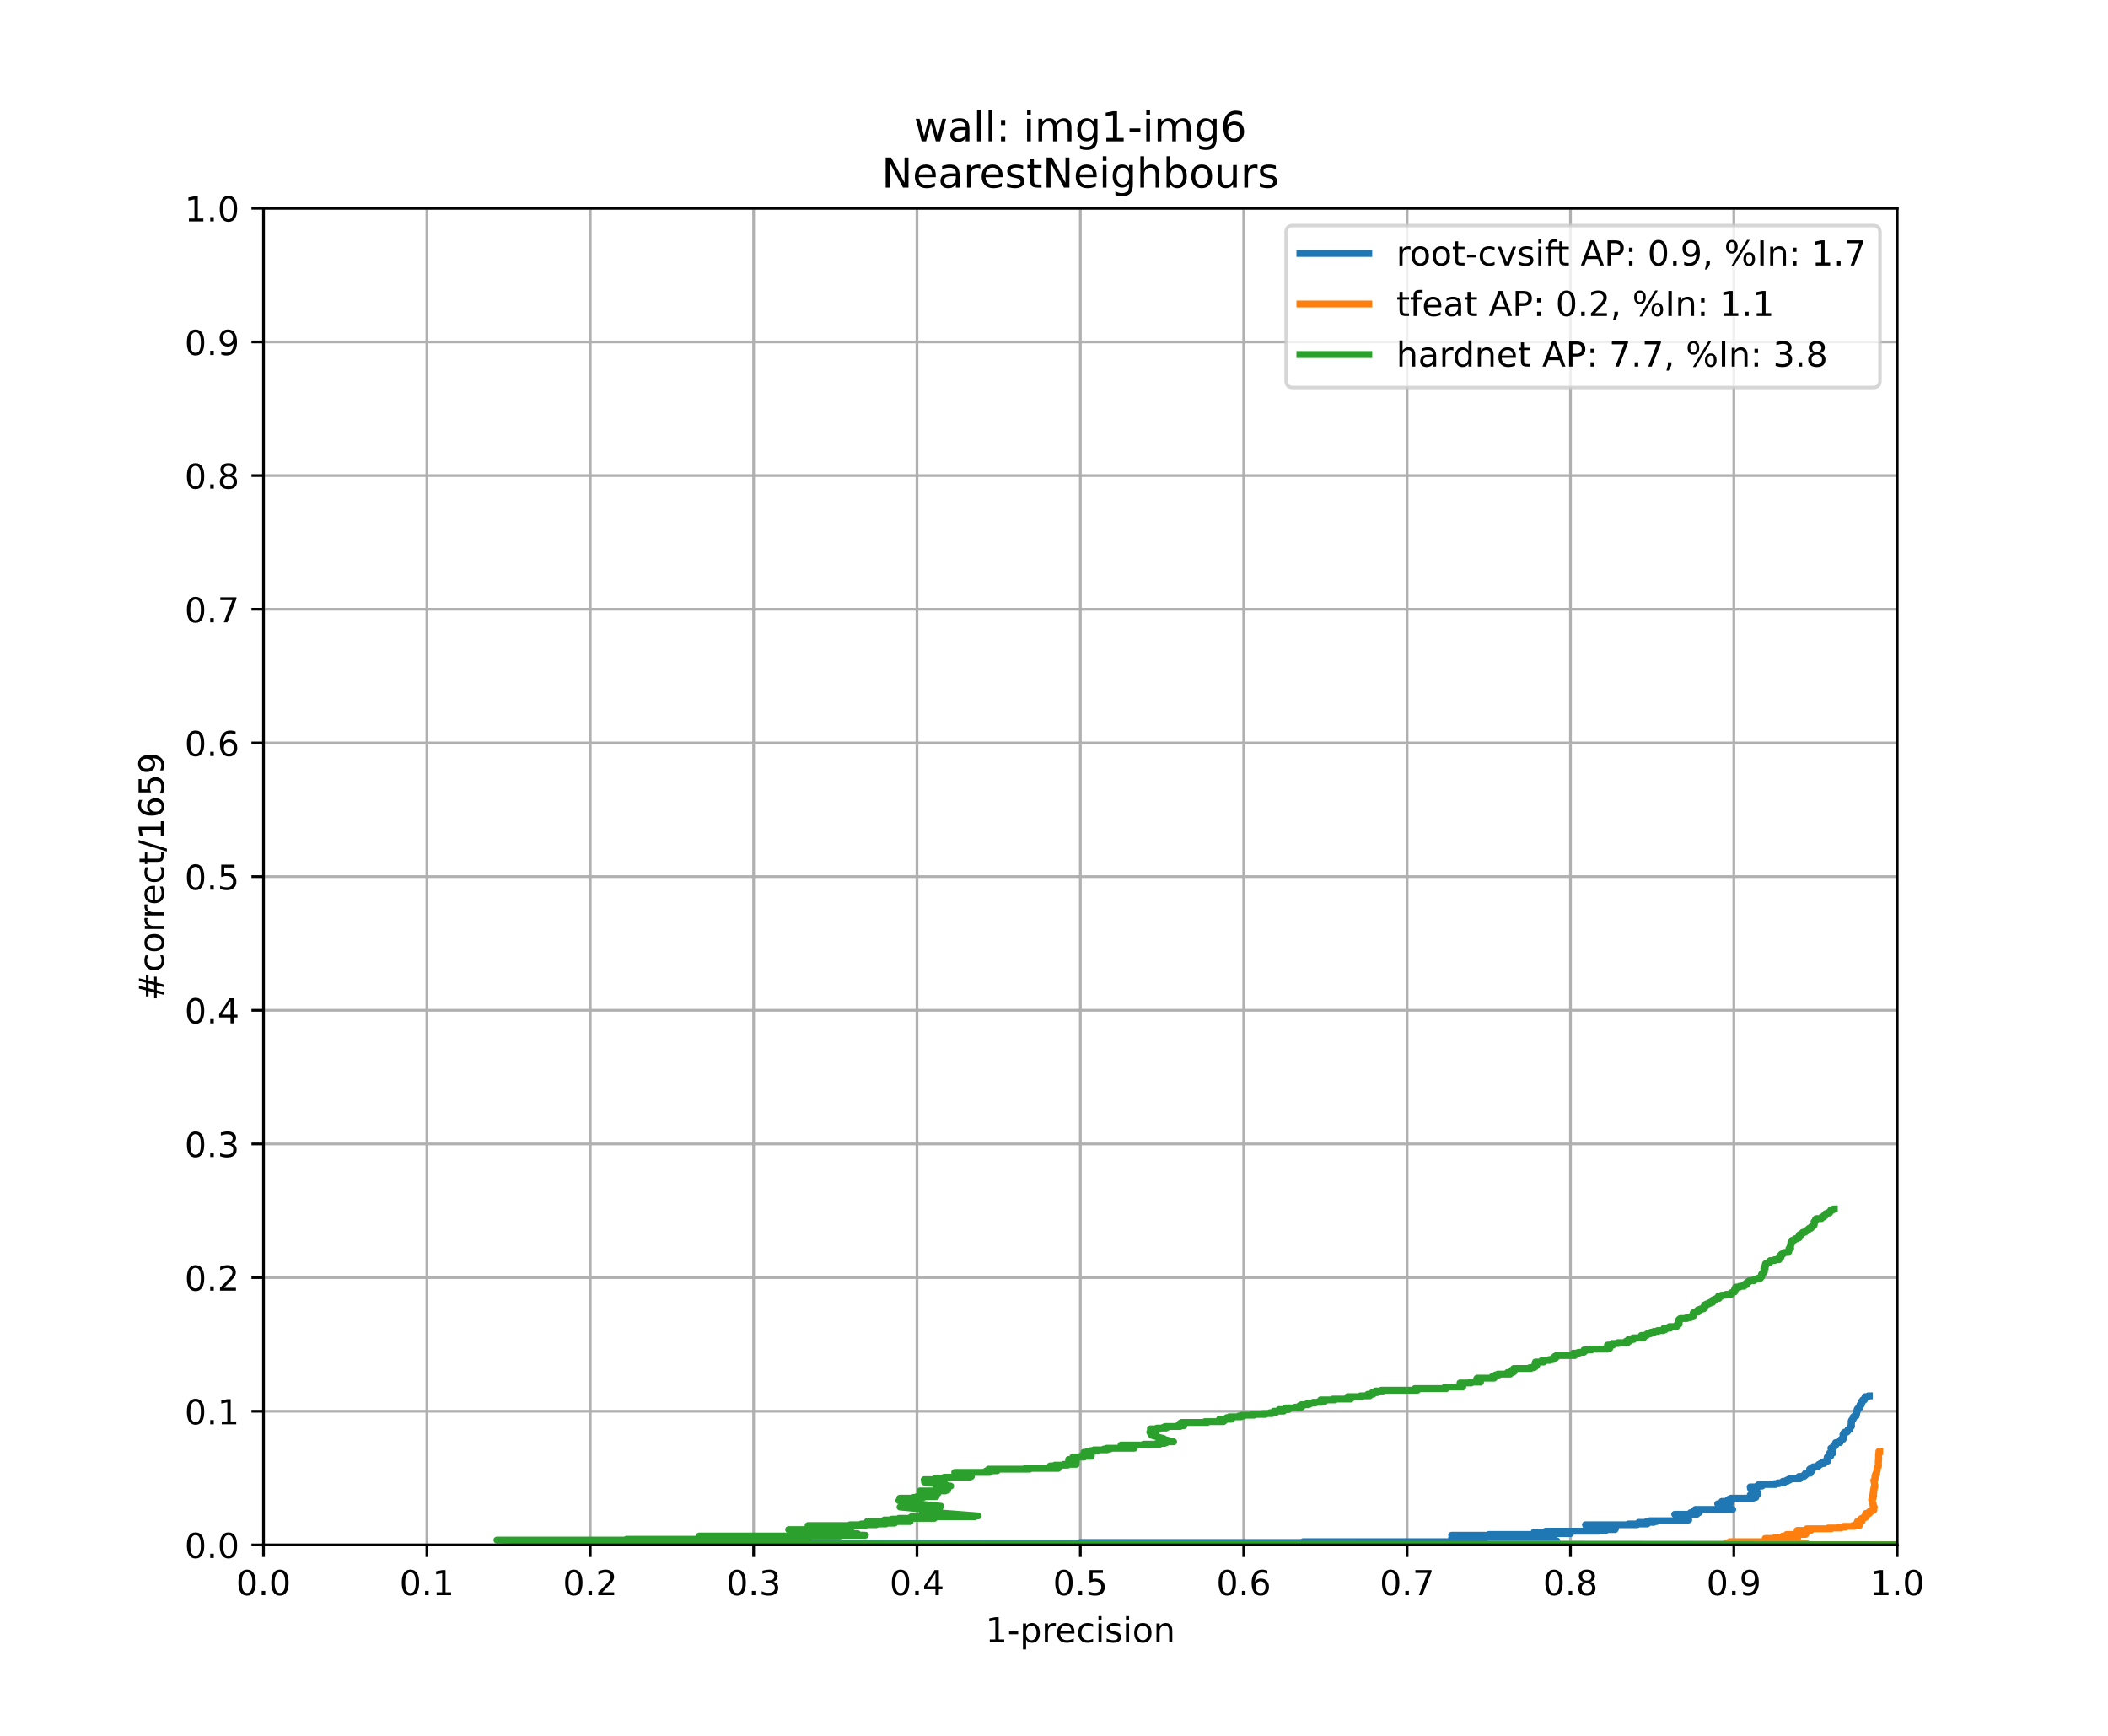 <?xml version="1.0" encoding="utf-8" standalone="no"?>
<!DOCTYPE svg PUBLIC "-//W3C//DTD SVG 1.1//EN"
  "http://www.w3.org/Graphics/SVG/1.1/DTD/svg11.dtd">
<!-- Created with matplotlib (https://matplotlib.org/) -->
<svg height="504pt" version="1.1" viewBox="0 0 612 504" width="612pt" xmlns="http://www.w3.org/2000/svg" xmlns:xlink="http://www.w3.org/1999/xlink">
 <defs>
  <style type="text/css">
*{stroke-linecap:butt;stroke-linejoin:round;}
  </style>
 </defs>
 <g id="figure_1">
  <g id="patch_1">
   <path d="M 0 504 
L 612 504 
L 612 0 
L 0 0 
z
" style="fill:#ffffff;"/>
  </g>
  <g id="axes_1">
   <g id="patch_2">
    <path d="M 76.5 448.56 
L 550.8 448.56 
L 550.8 60.48 
L 76.5 60.48 
z
" style="fill:#ffffff;"/>
   </g>
   <g id="matplotlib.axis_1">
    <g id="xtick_1">
     <g id="line2d_1">
      <path clip-path="url(#p1edce03858)" d="M 76.5 448.56 
L 76.5 60.48 
" style="fill:none;stroke:#b0b0b0;stroke-linecap:square;stroke-width:0.8;"/>
     </g>
     <g id="line2d_2">
      <defs>
       <path d="M 0 0 
L 0 3.5 
" id="m7219b443a3" style="stroke:#000000;stroke-width:0.8;"/>
      </defs>
      <g>
       <use style="stroke:#000000;stroke-width:0.8;" x="76.5" xlink:href="#m7219b443a3" y="448.56"/>
      </g>
     </g>
     <g id="text_1">
      <!-- 0.0 -->
      <defs>
       <path d="M 31.781 66.406 
Q 24.172 66.406 20.328 58.906 
Q 16.5 51.422 16.5 36.375 
Q 16.5 21.391 20.328 13.891 
Q 24.172 6.391 31.781 6.391 
Q 39.453 6.391 43.281 13.891 
Q 47.125 21.391 47.125 36.375 
Q 47.125 51.422 43.281 58.906 
Q 39.453 66.406 31.781 66.406 
z
M 31.781 74.219 
Q 44.047 74.219 50.516 64.516 
Q 56.984 54.828 56.984 36.375 
Q 56.984 17.969 50.516 8.266 
Q 44.047 -1.422 31.781 -1.422 
Q 19.531 -1.422 13.062 8.266 
Q 6.594 17.969 6.594 36.375 
Q 6.594 54.828 13.062 64.516 
Q 19.531 74.219 31.781 74.219 
z
" id="DejaVuSans-48"/>
       <path d="M 10.688 12.406 
L 21 12.406 
L 21 0 
L 10.688 0 
z
" id="DejaVuSans-46"/>
      </defs>
      <g transform="translate(68.548 463.158)scale(0.1 -0.1)">
       <use xlink:href="#DejaVuSans-48"/>
       <use x="63.623" xlink:href="#DejaVuSans-46"/>
       <use x="95.41" xlink:href="#DejaVuSans-48"/>
      </g>
     </g>
    </g>
    <g id="xtick_2">
     <g id="line2d_3">
      <path clip-path="url(#p1edce03858)" d="M 123.93 448.56 
L 123.93 60.48 
" style="fill:none;stroke:#b0b0b0;stroke-linecap:square;stroke-width:0.8;"/>
     </g>
     <g id="line2d_4">
      <g>
       <use style="stroke:#000000;stroke-width:0.8;" x="123.93" xlink:href="#m7219b443a3" y="448.56"/>
      </g>
     </g>
     <g id="text_2">
      <!-- 0.1 -->
      <defs>
       <path d="M 12.406 8.297 
L 28.516 8.297 
L 28.516 63.922 
L 10.984 60.406 
L 10.984 69.391 
L 28.422 72.906 
L 38.281 72.906 
L 38.281 8.297 
L 54.391 8.297 
L 54.391 0 
L 12.406 0 
z
" id="DejaVuSans-49"/>
      </defs>
      <g transform="translate(115.978 463.158)scale(0.1 -0.1)">
       <use xlink:href="#DejaVuSans-48"/>
       <use x="63.623" xlink:href="#DejaVuSans-46"/>
       <use x="95.41" xlink:href="#DejaVuSans-49"/>
      </g>
     </g>
    </g>
    <g id="xtick_3">
     <g id="line2d_5">
      <path clip-path="url(#p1edce03858)" d="M 171.36 448.56 
L 171.36 60.48 
" style="fill:none;stroke:#b0b0b0;stroke-linecap:square;stroke-width:0.8;"/>
     </g>
     <g id="line2d_6">
      <g>
       <use style="stroke:#000000;stroke-width:0.8;" x="171.36" xlink:href="#m7219b443a3" y="448.56"/>
      </g>
     </g>
     <g id="text_3">
      <!-- 0.2 -->
      <defs>
       <path d="M 19.188 8.297 
L 53.609 8.297 
L 53.609 0 
L 7.328 0 
L 7.328 8.297 
Q 12.938 14.109 22.625 23.891 
Q 32.328 33.688 34.812 36.531 
Q 39.547 41.844 41.422 45.531 
Q 43.312 49.219 43.312 52.781 
Q 43.312 58.594 39.234 62.25 
Q 35.156 65.922 28.609 65.922 
Q 23.969 65.922 18.812 64.312 
Q 13.672 62.703 7.812 59.422 
L 7.812 69.391 
Q 13.766 71.781 18.938 73 
Q 24.125 74.219 28.422 74.219 
Q 39.75 74.219 46.484 68.547 
Q 53.219 62.891 53.219 53.422 
Q 53.219 48.922 51.531 44.891 
Q 49.859 40.875 45.406 35.406 
Q 44.188 33.984 37.641 27.219 
Q 31.109 20.453 19.188 8.297 
z
" id="DejaVuSans-50"/>
      </defs>
      <g transform="translate(163.408 463.158)scale(0.1 -0.1)">
       <use xlink:href="#DejaVuSans-48"/>
       <use x="63.623" xlink:href="#DejaVuSans-46"/>
       <use x="95.41" xlink:href="#DejaVuSans-50"/>
      </g>
     </g>
    </g>
    <g id="xtick_4">
     <g id="line2d_7">
      <path clip-path="url(#p1edce03858)" d="M 218.79 448.56 
L 218.79 60.48 
" style="fill:none;stroke:#b0b0b0;stroke-linecap:square;stroke-width:0.8;"/>
     </g>
     <g id="line2d_8">
      <g>
       <use style="stroke:#000000;stroke-width:0.8;" x="218.79" xlink:href="#m7219b443a3" y="448.56"/>
      </g>
     </g>
     <g id="text_4">
      <!-- 0.3 -->
      <defs>
       <path d="M 40.578 39.312 
Q 47.656 37.797 51.625 33 
Q 55.609 28.219 55.609 21.188 
Q 55.609 10.406 48.188 4.484 
Q 40.766 -1.422 27.094 -1.422 
Q 22.516 -1.422 17.656 -0.516 
Q 12.797 0.391 7.625 2.203 
L 7.625 11.719 
Q 11.719 9.328 16.594 8.109 
Q 21.484 6.891 26.812 6.891 
Q 36.078 6.891 40.938 10.547 
Q 45.797 14.203 45.797 21.188 
Q 45.797 27.641 41.281 31.266 
Q 36.766 34.906 28.719 34.906 
L 20.219 34.906 
L 20.219 43.016 
L 29.109 43.016 
Q 36.375 43.016 40.234 45.922 
Q 44.094 48.828 44.094 54.297 
Q 44.094 59.906 40.109 62.906 
Q 36.141 65.922 28.719 65.922 
Q 24.656 65.922 20.016 65.031 
Q 15.375 64.156 9.812 62.312 
L 9.812 71.094 
Q 15.438 72.656 20.344 73.438 
Q 25.25 74.219 29.594 74.219 
Q 40.828 74.219 47.359 69.109 
Q 53.906 64.016 53.906 55.328 
Q 53.906 49.266 50.438 45.094 
Q 46.969 40.922 40.578 39.312 
z
" id="DejaVuSans-51"/>
      </defs>
      <g transform="translate(210.838 463.158)scale(0.1 -0.1)">
       <use xlink:href="#DejaVuSans-48"/>
       <use x="63.623" xlink:href="#DejaVuSans-46"/>
       <use x="95.41" xlink:href="#DejaVuSans-51"/>
      </g>
     </g>
    </g>
    <g id="xtick_5">
     <g id="line2d_9">
      <path clip-path="url(#p1edce03858)" d="M 266.22 448.56 
L 266.22 60.48 
" style="fill:none;stroke:#b0b0b0;stroke-linecap:square;stroke-width:0.8;"/>
     </g>
     <g id="line2d_10">
      <g>
       <use style="stroke:#000000;stroke-width:0.8;" x="266.22" xlink:href="#m7219b443a3" y="448.56"/>
      </g>
     </g>
     <g id="text_5">
      <!-- 0.4 -->
      <defs>
       <path d="M 37.797 64.312 
L 12.891 25.391 
L 37.797 25.391 
z
M 35.203 72.906 
L 47.609 72.906 
L 47.609 25.391 
L 58.016 25.391 
L 58.016 17.188 
L 47.609 17.188 
L 47.609 0 
L 37.797 0 
L 37.797 17.188 
L 4.891 17.188 
L 4.891 26.703 
z
" id="DejaVuSans-52"/>
      </defs>
      <g transform="translate(258.268 463.158)scale(0.1 -0.1)">
       <use xlink:href="#DejaVuSans-48"/>
       <use x="63.623" xlink:href="#DejaVuSans-46"/>
       <use x="95.41" xlink:href="#DejaVuSans-52"/>
      </g>
     </g>
    </g>
    <g id="xtick_6">
     <g id="line2d_11">
      <path clip-path="url(#p1edce03858)" d="M 313.65 448.56 
L 313.65 60.48 
" style="fill:none;stroke:#b0b0b0;stroke-linecap:square;stroke-width:0.8;"/>
     </g>
     <g id="line2d_12">
      <g>
       <use style="stroke:#000000;stroke-width:0.8;" x="313.65" xlink:href="#m7219b443a3" y="448.56"/>
      </g>
     </g>
     <g id="text_6">
      <!-- 0.5 -->
      <defs>
       <path d="M 10.797 72.906 
L 49.516 72.906 
L 49.516 64.594 
L 19.828 64.594 
L 19.828 46.734 
Q 21.969 47.469 24.109 47.828 
Q 26.266 48.188 28.422 48.188 
Q 40.625 48.188 47.75 41.5 
Q 54.891 34.812 54.891 23.391 
Q 54.891 11.625 47.562 5.094 
Q 40.234 -1.422 26.906 -1.422 
Q 22.312 -1.422 17.547 -0.641 
Q 12.797 0.141 7.719 1.703 
L 7.719 11.625 
Q 12.109 9.234 16.797 8.062 
Q 21.484 6.891 26.703 6.891 
Q 35.156 6.891 40.078 11.328 
Q 45.016 15.766 45.016 23.391 
Q 45.016 31 40.078 35.438 
Q 35.156 39.891 26.703 39.891 
Q 22.75 39.891 18.812 39.016 
Q 14.891 38.141 10.797 36.281 
z
" id="DejaVuSans-53"/>
      </defs>
      <g transform="translate(305.698 463.158)scale(0.1 -0.1)">
       <use xlink:href="#DejaVuSans-48"/>
       <use x="63.623" xlink:href="#DejaVuSans-46"/>
       <use x="95.41" xlink:href="#DejaVuSans-53"/>
      </g>
     </g>
    </g>
    <g id="xtick_7">
     <g id="line2d_13">
      <path clip-path="url(#p1edce03858)" d="M 361.08 448.56 
L 361.08 60.48 
" style="fill:none;stroke:#b0b0b0;stroke-linecap:square;stroke-width:0.8;"/>
     </g>
     <g id="line2d_14">
      <g>
       <use style="stroke:#000000;stroke-width:0.8;" x="361.08" xlink:href="#m7219b443a3" y="448.56"/>
      </g>
     </g>
     <g id="text_7">
      <!-- 0.6 -->
      <defs>
       <path d="M 33.016 40.375 
Q 26.375 40.375 22.484 35.828 
Q 18.609 31.297 18.609 23.391 
Q 18.609 15.531 22.484 10.953 
Q 26.375 6.391 33.016 6.391 
Q 39.656 6.391 43.531 10.953 
Q 47.406 15.531 47.406 23.391 
Q 47.406 31.297 43.531 35.828 
Q 39.656 40.375 33.016 40.375 
z
M 52.594 71.297 
L 52.594 62.312 
Q 48.875 64.062 45.094 64.984 
Q 41.312 65.922 37.594 65.922 
Q 27.828 65.922 22.672 59.328 
Q 17.531 52.734 16.797 39.406 
Q 19.672 43.656 24.016 45.922 
Q 28.375 48.188 33.594 48.188 
Q 44.578 48.188 50.953 41.516 
Q 57.328 34.859 57.328 23.391 
Q 57.328 12.156 50.688 5.359 
Q 44.047 -1.422 33.016 -1.422 
Q 20.359 -1.422 13.672 8.266 
Q 6.984 17.969 6.984 36.375 
Q 6.984 53.656 15.188 63.938 
Q 23.391 74.219 37.203 74.219 
Q 40.922 74.219 44.703 73.484 
Q 48.484 72.75 52.594 71.297 
z
" id="DejaVuSans-54"/>
      </defs>
      <g transform="translate(353.128 463.158)scale(0.1 -0.1)">
       <use xlink:href="#DejaVuSans-48"/>
       <use x="63.623" xlink:href="#DejaVuSans-46"/>
       <use x="95.41" xlink:href="#DejaVuSans-54"/>
      </g>
     </g>
    </g>
    <g id="xtick_8">
     <g id="line2d_15">
      <path clip-path="url(#p1edce03858)" d="M 408.51 448.56 
L 408.51 60.48 
" style="fill:none;stroke:#b0b0b0;stroke-linecap:square;stroke-width:0.8;"/>
     </g>
     <g id="line2d_16">
      <g>
       <use style="stroke:#000000;stroke-width:0.8;" x="408.51" xlink:href="#m7219b443a3" y="448.56"/>
      </g>
     </g>
     <g id="text_8">
      <!-- 0.7 -->
      <defs>
       <path d="M 8.203 72.906 
L 55.078 72.906 
L 55.078 68.703 
L 28.609 0 
L 18.312 0 
L 43.219 64.594 
L 8.203 64.594 
z
" id="DejaVuSans-55"/>
      </defs>
      <g transform="translate(400.558 463.158)scale(0.1 -0.1)">
       <use xlink:href="#DejaVuSans-48"/>
       <use x="63.623" xlink:href="#DejaVuSans-46"/>
       <use x="95.41" xlink:href="#DejaVuSans-55"/>
      </g>
     </g>
    </g>
    <g id="xtick_9">
     <g id="line2d_17">
      <path clip-path="url(#p1edce03858)" d="M 455.94 448.56 
L 455.94 60.48 
" style="fill:none;stroke:#b0b0b0;stroke-linecap:square;stroke-width:0.8;"/>
     </g>
     <g id="line2d_18">
      <g>
       <use style="stroke:#000000;stroke-width:0.8;" x="455.94" xlink:href="#m7219b443a3" y="448.56"/>
      </g>
     </g>
     <g id="text_9">
      <!-- 0.8 -->
      <defs>
       <path d="M 31.781 34.625 
Q 24.75 34.625 20.719 30.859 
Q 16.703 27.094 16.703 20.516 
Q 16.703 13.922 20.719 10.156 
Q 24.75 6.391 31.781 6.391 
Q 38.812 6.391 42.859 10.172 
Q 46.922 13.969 46.922 20.516 
Q 46.922 27.094 42.891 30.859 
Q 38.875 34.625 31.781 34.625 
z
M 21.922 38.812 
Q 15.578 40.375 12.031 44.719 
Q 8.5 49.078 8.5 55.328 
Q 8.5 64.062 14.719 69.141 
Q 20.953 74.219 31.781 74.219 
Q 42.672 74.219 48.875 69.141 
Q 55.078 64.062 55.078 55.328 
Q 55.078 49.078 51.531 44.719 
Q 48 40.375 41.703 38.812 
Q 48.828 37.156 52.797 32.312 
Q 56.781 27.484 56.781 20.516 
Q 56.781 9.906 50.312 4.234 
Q 43.844 -1.422 31.781 -1.422 
Q 19.734 -1.422 13.25 4.234 
Q 6.781 9.906 6.781 20.516 
Q 6.781 27.484 10.781 32.312 
Q 14.797 37.156 21.922 38.812 
z
M 18.312 54.391 
Q 18.312 48.734 21.844 45.562 
Q 25.391 42.391 31.781 42.391 
Q 38.141 42.391 41.719 45.562 
Q 45.312 48.734 45.312 54.391 
Q 45.312 60.062 41.719 63.234 
Q 38.141 66.406 31.781 66.406 
Q 25.391 66.406 21.844 63.234 
Q 18.312 60.062 18.312 54.391 
z
" id="DejaVuSans-56"/>
      </defs>
      <g transform="translate(447.988 463.158)scale(0.1 -0.1)">
       <use xlink:href="#DejaVuSans-48"/>
       <use x="63.623" xlink:href="#DejaVuSans-46"/>
       <use x="95.41" xlink:href="#DejaVuSans-56"/>
      </g>
     </g>
    </g>
    <g id="xtick_10">
     <g id="line2d_19">
      <path clip-path="url(#p1edce03858)" d="M 503.37 448.56 
L 503.37 60.48 
" style="fill:none;stroke:#b0b0b0;stroke-linecap:square;stroke-width:0.8;"/>
     </g>
     <g id="line2d_20">
      <g>
       <use style="stroke:#000000;stroke-width:0.8;" x="503.37" xlink:href="#m7219b443a3" y="448.56"/>
      </g>
     </g>
     <g id="text_10">
      <!-- 0.9 -->
      <defs>
       <path d="M 10.984 1.516 
L 10.984 10.5 
Q 14.703 8.734 18.5 7.812 
Q 22.312 6.891 25.984 6.891 
Q 35.75 6.891 40.891 13.453 
Q 46.047 20.016 46.781 33.406 
Q 43.953 29.203 39.594 26.953 
Q 35.25 24.703 29.984 24.703 
Q 19.047 24.703 12.672 31.312 
Q 6.297 37.938 6.297 49.422 
Q 6.297 60.641 12.938 67.422 
Q 19.578 74.219 30.609 74.219 
Q 43.266 74.219 49.922 64.516 
Q 56.594 54.828 56.594 36.375 
Q 56.594 19.141 48.406 8.859 
Q 40.234 -1.422 26.422 -1.422 
Q 22.703 -1.422 18.891 -0.688 
Q 15.094 0.047 10.984 1.516 
z
M 30.609 32.422 
Q 37.25 32.422 41.125 36.953 
Q 45.016 41.5 45.016 49.422 
Q 45.016 57.281 41.125 61.844 
Q 37.25 66.406 30.609 66.406 
Q 23.969 66.406 20.094 61.844 
Q 16.219 57.281 16.219 49.422 
Q 16.219 41.5 20.094 36.953 
Q 23.969 32.422 30.609 32.422 
z
" id="DejaVuSans-57"/>
      </defs>
      <g transform="translate(495.418 463.158)scale(0.1 -0.1)">
       <use xlink:href="#DejaVuSans-48"/>
       <use x="63.623" xlink:href="#DejaVuSans-46"/>
       <use x="95.41" xlink:href="#DejaVuSans-57"/>
      </g>
     </g>
    </g>
    <g id="xtick_11">
     <g id="line2d_21">
      <path clip-path="url(#p1edce03858)" d="M 550.8 448.56 
L 550.8 60.48 
" style="fill:none;stroke:#b0b0b0;stroke-linecap:square;stroke-width:0.8;"/>
     </g>
     <g id="line2d_22">
      <g>
       <use style="stroke:#000000;stroke-width:0.8;" x="550.8" xlink:href="#m7219b443a3" y="448.56"/>
      </g>
     </g>
     <g id="text_11">
      <!-- 1.0 -->
      <g transform="translate(542.848 463.158)scale(0.1 -0.1)">
       <use xlink:href="#DejaVuSans-49"/>
       <use x="63.623" xlink:href="#DejaVuSans-46"/>
       <use x="95.41" xlink:href="#DejaVuSans-48"/>
      </g>
     </g>
    </g>
    <g id="text_12">
     <!-- 1-precision -->
     <defs>
      <path d="M 4.891 31.391 
L 31.203 31.391 
L 31.203 23.391 
L 4.891 23.391 
z
" id="DejaVuSans-45"/>
      <path d="M 18.109 8.203 
L 18.109 -20.797 
L 9.078 -20.797 
L 9.078 54.688 
L 18.109 54.688 
L 18.109 46.391 
Q 20.953 51.266 25.266 53.625 
Q 29.594 56 35.594 56 
Q 45.562 56 51.781 48.094 
Q 58.016 40.188 58.016 27.297 
Q 58.016 14.406 51.781 6.484 
Q 45.562 -1.422 35.594 -1.422 
Q 29.594 -1.422 25.266 0.953 
Q 20.953 3.328 18.109 8.203 
z
M 48.688 27.297 
Q 48.688 37.203 44.609 42.844 
Q 40.531 48.484 33.406 48.484 
Q 26.266 48.484 22.188 42.844 
Q 18.109 37.203 18.109 27.297 
Q 18.109 17.391 22.188 11.75 
Q 26.266 6.109 33.406 6.109 
Q 40.531 6.109 44.609 11.75 
Q 48.688 17.391 48.688 27.297 
z
" id="DejaVuSans-112"/>
      <path d="M 41.109 46.297 
Q 39.594 47.172 37.812 47.578 
Q 36.031 48 33.891 48 
Q 26.266 48 22.188 43.047 
Q 18.109 38.094 18.109 28.812 
L 18.109 0 
L 9.078 0 
L 9.078 54.688 
L 18.109 54.688 
L 18.109 46.188 
Q 20.953 51.172 25.484 53.578 
Q 30.031 56 36.531 56 
Q 37.453 56 38.578 55.875 
Q 39.703 55.766 41.062 55.516 
z
" id="DejaVuSans-114"/>
      <path d="M 56.203 29.594 
L 56.203 25.203 
L 14.891 25.203 
Q 15.484 15.922 20.484 11.062 
Q 25.484 6.203 34.422 6.203 
Q 39.594 6.203 44.453 7.469 
Q 49.312 8.734 54.109 11.281 
L 54.109 2.781 
Q 49.266 0.734 44.188 -0.344 
Q 39.109 -1.422 33.891 -1.422 
Q 20.797 -1.422 13.156 6.188 
Q 5.516 13.812 5.516 26.812 
Q 5.516 40.234 12.766 48.109 
Q 20.016 56 32.328 56 
Q 43.359 56 49.781 48.891 
Q 56.203 41.797 56.203 29.594 
z
M 47.219 32.234 
Q 47.125 39.594 43.094 43.984 
Q 39.062 48.391 32.422 48.391 
Q 24.906 48.391 20.391 44.141 
Q 15.875 39.891 15.188 32.172 
z
" id="DejaVuSans-101"/>
      <path d="M 48.781 52.594 
L 48.781 44.188 
Q 44.969 46.297 41.141 47.344 
Q 37.312 48.391 33.406 48.391 
Q 24.656 48.391 19.812 42.844 
Q 14.984 37.312 14.984 27.297 
Q 14.984 17.281 19.812 11.734 
Q 24.656 6.203 33.406 6.203 
Q 37.312 6.203 41.141 7.25 
Q 44.969 8.297 48.781 10.406 
L 48.781 2.094 
Q 45.016 0.344 40.984 -0.531 
Q 36.969 -1.422 32.422 -1.422 
Q 20.062 -1.422 12.781 6.344 
Q 5.516 14.109 5.516 27.297 
Q 5.516 40.672 12.859 48.328 
Q 20.219 56 33.016 56 
Q 37.156 56 41.109 55.141 
Q 45.062 54.297 48.781 52.594 
z
" id="DejaVuSans-99"/>
      <path d="M 9.422 54.688 
L 18.406 54.688 
L 18.406 0 
L 9.422 0 
z
M 9.422 75.984 
L 18.406 75.984 
L 18.406 64.594 
L 9.422 64.594 
z
" id="DejaVuSans-105"/>
      <path d="M 44.281 53.078 
L 44.281 44.578 
Q 40.484 46.531 36.375 47.5 
Q 32.281 48.484 27.875 48.484 
Q 21.188 48.484 17.844 46.438 
Q 14.5 44.391 14.5 40.281 
Q 14.5 37.156 16.891 35.375 
Q 19.281 33.594 26.516 31.984 
L 29.594 31.297 
Q 39.156 29.25 43.188 25.516 
Q 47.219 21.781 47.219 15.094 
Q 47.219 7.469 41.188 3.016 
Q 35.156 -1.422 24.609 -1.422 
Q 20.219 -1.422 15.453 -0.562 
Q 10.688 0.297 5.422 2 
L 5.422 11.281 
Q 10.406 8.688 15.234 7.391 
Q 20.062 6.109 24.812 6.109 
Q 31.156 6.109 34.562 8.281 
Q 37.984 10.453 37.984 14.406 
Q 37.984 18.062 35.516 20.016 
Q 33.062 21.969 24.703 23.781 
L 21.578 24.516 
Q 13.234 26.266 9.516 29.906 
Q 5.812 33.547 5.812 39.891 
Q 5.812 47.609 11.281 51.797 
Q 16.75 56 26.812 56 
Q 31.781 56 36.172 55.266 
Q 40.578 54.547 44.281 53.078 
z
" id="DejaVuSans-115"/>
      <path d="M 30.609 48.391 
Q 23.391 48.391 19.188 42.75 
Q 14.984 37.109 14.984 27.297 
Q 14.984 17.484 19.156 11.844 
Q 23.344 6.203 30.609 6.203 
Q 37.797 6.203 41.984 11.859 
Q 46.188 17.531 46.188 27.297 
Q 46.188 37.016 41.984 42.703 
Q 37.797 48.391 30.609 48.391 
z
M 30.609 56 
Q 42.328 56 49.016 48.375 
Q 55.719 40.766 55.719 27.297 
Q 55.719 13.875 49.016 6.219 
Q 42.328 -1.422 30.609 -1.422 
Q 18.844 -1.422 12.172 6.219 
Q 5.516 13.875 5.516 27.297 
Q 5.516 40.766 12.172 48.375 
Q 18.844 56 30.609 56 
z
" id="DejaVuSans-111"/>
      <path d="M 54.891 33.016 
L 54.891 0 
L 45.906 0 
L 45.906 32.719 
Q 45.906 40.484 42.875 44.328 
Q 39.844 48.188 33.797 48.188 
Q 26.516 48.188 22.312 43.547 
Q 18.109 38.922 18.109 30.906 
L 18.109 0 
L 9.078 0 
L 9.078 54.688 
L 18.109 54.688 
L 18.109 46.188 
Q 21.344 51.125 25.703 53.562 
Q 30.078 56 35.797 56 
Q 45.219 56 50.047 50.172 
Q 54.891 44.344 54.891 33.016 
z
" id="DejaVuSans-110"/>
     </defs>
     <g transform="translate(286.111 476.837)scale(0.1 -0.1)">
      <use xlink:href="#DejaVuSans-49"/>
      <use x="63.623" xlink:href="#DejaVuSans-45"/>
      <use x="99.707" xlink:href="#DejaVuSans-112"/>
      <use x="163.184" xlink:href="#DejaVuSans-114"/>
      <use x="202.047" xlink:href="#DejaVuSans-101"/>
      <use x="263.57" xlink:href="#DejaVuSans-99"/>
      <use x="318.551" xlink:href="#DejaVuSans-105"/>
      <use x="346.334" xlink:href="#DejaVuSans-115"/>
      <use x="398.434" xlink:href="#DejaVuSans-105"/>
      <use x="426.217" xlink:href="#DejaVuSans-111"/>
      <use x="487.398" xlink:href="#DejaVuSans-110"/>
     </g>
    </g>
   </g>
   <g id="matplotlib.axis_2">
    <g id="ytick_1">
     <g id="line2d_23">
      <path clip-path="url(#p1edce03858)" d="M 76.5 448.56 
L 550.8 448.56 
" style="fill:none;stroke:#b0b0b0;stroke-linecap:square;stroke-width:0.8;"/>
     </g>
     <g id="line2d_24">
      <defs>
       <path d="M 0 0 
L -3.5 0 
" id="me1e018c0ef" style="stroke:#000000;stroke-width:0.8;"/>
      </defs>
      <g>
       <use style="stroke:#000000;stroke-width:0.8;" x="76.5" xlink:href="#me1e018c0ef" y="448.56"/>
      </g>
     </g>
     <g id="text_13">
      <!-- 0.0 -->
      <g transform="translate(53.597 452.359)scale(0.1 -0.1)">
       <use xlink:href="#DejaVuSans-48"/>
       <use x="63.623" xlink:href="#DejaVuSans-46"/>
       <use x="95.41" xlink:href="#DejaVuSans-48"/>
      </g>
     </g>
    </g>
    <g id="ytick_2">
     <g id="line2d_25">
      <path clip-path="url(#p1edce03858)" d="M 76.5 409.752 
L 550.8 409.752 
" style="fill:none;stroke:#b0b0b0;stroke-linecap:square;stroke-width:0.8;"/>
     </g>
     <g id="line2d_26">
      <g>
       <use style="stroke:#000000;stroke-width:0.8;" x="76.5" xlink:href="#me1e018c0ef" y="409.752"/>
      </g>
     </g>
     <g id="text_14">
      <!-- 0.1 -->
      <g transform="translate(53.597 413.551)scale(0.1 -0.1)">
       <use xlink:href="#DejaVuSans-48"/>
       <use x="63.623" xlink:href="#DejaVuSans-46"/>
       <use x="95.41" xlink:href="#DejaVuSans-49"/>
      </g>
     </g>
    </g>
    <g id="ytick_3">
     <g id="line2d_27">
      <path clip-path="url(#p1edce03858)" d="M 76.5 370.944 
L 550.8 370.944 
" style="fill:none;stroke:#b0b0b0;stroke-linecap:square;stroke-width:0.8;"/>
     </g>
     <g id="line2d_28">
      <g>
       <use style="stroke:#000000;stroke-width:0.8;" x="76.5" xlink:href="#me1e018c0ef" y="370.944"/>
      </g>
     </g>
     <g id="text_15">
      <!-- 0.2 -->
      <g transform="translate(53.597 374.743)scale(0.1 -0.1)">
       <use xlink:href="#DejaVuSans-48"/>
       <use x="63.623" xlink:href="#DejaVuSans-46"/>
       <use x="95.41" xlink:href="#DejaVuSans-50"/>
      </g>
     </g>
    </g>
    <g id="ytick_4">
     <g id="line2d_29">
      <path clip-path="url(#p1edce03858)" d="M 76.5 332.136 
L 550.8 332.136 
" style="fill:none;stroke:#b0b0b0;stroke-linecap:square;stroke-width:0.8;"/>
     </g>
     <g id="line2d_30">
      <g>
       <use style="stroke:#000000;stroke-width:0.8;" x="76.5" xlink:href="#me1e018c0ef" y="332.136"/>
      </g>
     </g>
     <g id="text_16">
      <!-- 0.3 -->
      <g transform="translate(53.597 335.935)scale(0.1 -0.1)">
       <use xlink:href="#DejaVuSans-48"/>
       <use x="63.623" xlink:href="#DejaVuSans-46"/>
       <use x="95.41" xlink:href="#DejaVuSans-51"/>
      </g>
     </g>
    </g>
    <g id="ytick_5">
     <g id="line2d_31">
      <path clip-path="url(#p1edce03858)" d="M 76.5 293.328 
L 550.8 293.328 
" style="fill:none;stroke:#b0b0b0;stroke-linecap:square;stroke-width:0.8;"/>
     </g>
     <g id="line2d_32">
      <g>
       <use style="stroke:#000000;stroke-width:0.8;" x="76.5" xlink:href="#me1e018c0ef" y="293.328"/>
      </g>
     </g>
     <g id="text_17">
      <!-- 0.4 -->
      <g transform="translate(53.597 297.127)scale(0.1 -0.1)">
       <use xlink:href="#DejaVuSans-48"/>
       <use x="63.623" xlink:href="#DejaVuSans-46"/>
       <use x="95.41" xlink:href="#DejaVuSans-52"/>
      </g>
     </g>
    </g>
    <g id="ytick_6">
     <g id="line2d_33">
      <path clip-path="url(#p1edce03858)" d="M 76.5 254.52 
L 550.8 254.52 
" style="fill:none;stroke:#b0b0b0;stroke-linecap:square;stroke-width:0.8;"/>
     </g>
     <g id="line2d_34">
      <g>
       <use style="stroke:#000000;stroke-width:0.8;" x="76.5" xlink:href="#me1e018c0ef" y="254.52"/>
      </g>
     </g>
     <g id="text_18">
      <!-- 0.5 -->
      <g transform="translate(53.597 258.319)scale(0.1 -0.1)">
       <use xlink:href="#DejaVuSans-48"/>
       <use x="63.623" xlink:href="#DejaVuSans-46"/>
       <use x="95.41" xlink:href="#DejaVuSans-53"/>
      </g>
     </g>
    </g>
    <g id="ytick_7">
     <g id="line2d_35">
      <path clip-path="url(#p1edce03858)" d="M 76.5 215.712 
L 550.8 215.712 
" style="fill:none;stroke:#b0b0b0;stroke-linecap:square;stroke-width:0.8;"/>
     </g>
     <g id="line2d_36">
      <g>
       <use style="stroke:#000000;stroke-width:0.8;" x="76.5" xlink:href="#me1e018c0ef" y="215.712"/>
      </g>
     </g>
     <g id="text_19">
      <!-- 0.6 -->
      <g transform="translate(53.597 219.511)scale(0.1 -0.1)">
       <use xlink:href="#DejaVuSans-48"/>
       <use x="63.623" xlink:href="#DejaVuSans-46"/>
       <use x="95.41" xlink:href="#DejaVuSans-54"/>
      </g>
     </g>
    </g>
    <g id="ytick_8">
     <g id="line2d_37">
      <path clip-path="url(#p1edce03858)" d="M 76.5 176.904 
L 550.8 176.904 
" style="fill:none;stroke:#b0b0b0;stroke-linecap:square;stroke-width:0.8;"/>
     </g>
     <g id="line2d_38">
      <g>
       <use style="stroke:#000000;stroke-width:0.8;" x="76.5" xlink:href="#me1e018c0ef" y="176.904"/>
      </g>
     </g>
     <g id="text_20">
      <!-- 0.7 -->
      <g transform="translate(53.597 180.703)scale(0.1 -0.1)">
       <use xlink:href="#DejaVuSans-48"/>
       <use x="63.623" xlink:href="#DejaVuSans-46"/>
       <use x="95.41" xlink:href="#DejaVuSans-55"/>
      </g>
     </g>
    </g>
    <g id="ytick_9">
     <g id="line2d_39">
      <path clip-path="url(#p1edce03858)" d="M 76.5 138.096 
L 550.8 138.096 
" style="fill:none;stroke:#b0b0b0;stroke-linecap:square;stroke-width:0.8;"/>
     </g>
     <g id="line2d_40">
      <g>
       <use style="stroke:#000000;stroke-width:0.8;" x="76.5" xlink:href="#me1e018c0ef" y="138.096"/>
      </g>
     </g>
     <g id="text_21">
      <!-- 0.8 -->
      <g transform="translate(53.597 141.895)scale(0.1 -0.1)">
       <use xlink:href="#DejaVuSans-48"/>
       <use x="63.623" xlink:href="#DejaVuSans-46"/>
       <use x="95.41" xlink:href="#DejaVuSans-56"/>
      </g>
     </g>
    </g>
    <g id="ytick_10">
     <g id="line2d_41">
      <path clip-path="url(#p1edce03858)" d="M 76.5 99.288 
L 550.8 99.288 
" style="fill:none;stroke:#b0b0b0;stroke-linecap:square;stroke-width:0.8;"/>
     </g>
     <g id="line2d_42">
      <g>
       <use style="stroke:#000000;stroke-width:0.8;" x="76.5" xlink:href="#me1e018c0ef" y="99.288"/>
      </g>
     </g>
     <g id="text_22">
      <!-- 0.9 -->
      <g transform="translate(53.597 103.087)scale(0.1 -0.1)">
       <use xlink:href="#DejaVuSans-48"/>
       <use x="63.623" xlink:href="#DejaVuSans-46"/>
       <use x="95.41" xlink:href="#DejaVuSans-57"/>
      </g>
     </g>
    </g>
    <g id="ytick_11">
     <g id="line2d_43">
      <path clip-path="url(#p1edce03858)" d="M 76.5 60.48 
L 550.8 60.48 
" style="fill:none;stroke:#b0b0b0;stroke-linecap:square;stroke-width:0.8;"/>
     </g>
     <g id="line2d_44">
      <g>
       <use style="stroke:#000000;stroke-width:0.8;" x="76.5" xlink:href="#me1e018c0ef" y="60.48"/>
      </g>
     </g>
     <g id="text_23">
      <!-- 1.0 -->
      <g transform="translate(53.597 64.279)scale(0.1 -0.1)">
       <use xlink:href="#DejaVuSans-49"/>
       <use x="63.623" xlink:href="#DejaVuSans-46"/>
       <use x="95.41" xlink:href="#DejaVuSans-48"/>
      </g>
     </g>
    </g>
    <g id="text_24">
     <!-- #correct/1659 -->
     <defs>
      <path d="M 51.125 44 
L 36.922 44 
L 32.812 27.688 
L 47.125 27.688 
z
M 43.797 71.781 
L 38.719 51.516 
L 52.984 51.516 
L 58.109 71.781 
L 65.922 71.781 
L 60.891 51.516 
L 76.125 51.516 
L 76.125 44 
L 58.984 44 
L 54.984 27.688 
L 70.516 27.688 
L 70.516 20.219 
L 53.078 20.219 
L 48 0 
L 40.188 0 
L 45.219 20.219 
L 30.906 20.219 
L 25.875 0 
L 18.016 0 
L 23.094 20.219 
L 7.719 20.219 
L 7.719 27.688 
L 24.906 27.688 
L 29 44 
L 13.281 44 
L 13.281 51.516 
L 30.906 51.516 
L 35.891 71.781 
z
" id="DejaVuSans-35"/>
      <path d="M 18.312 70.219 
L 18.312 54.688 
L 36.812 54.688 
L 36.812 47.703 
L 18.312 47.703 
L 18.312 18.016 
Q 18.312 11.328 20.141 9.422 
Q 21.969 7.516 27.594 7.516 
L 36.812 7.516 
L 36.812 0 
L 27.594 0 
Q 17.188 0 13.234 3.875 
Q 9.281 7.766 9.281 18.016 
L 9.281 47.703 
L 2.688 47.703 
L 2.688 54.688 
L 9.281 54.688 
L 9.281 70.219 
z
" id="DejaVuSans-116"/>
      <path d="M 25.391 72.906 
L 33.688 72.906 
L 8.297 -9.281 
L 0 -9.281 
z
" id="DejaVuSans-47"/>
     </defs>
     <g transform="translate(47.517 290.625)rotate(-90)scale(0.1 -0.1)">
      <use xlink:href="#DejaVuSans-35"/>
      <use x="83.789" xlink:href="#DejaVuSans-99"/>
      <use x="138.77" xlink:href="#DejaVuSans-111"/>
      <use x="199.951" xlink:href="#DejaVuSans-114"/>
      <use x="239.314" xlink:href="#DejaVuSans-114"/>
      <use x="278.178" xlink:href="#DejaVuSans-101"/>
      <use x="339.701" xlink:href="#DejaVuSans-99"/>
      <use x="394.682" xlink:href="#DejaVuSans-116"/>
      <use x="433.891" xlink:href="#DejaVuSans-47"/>
      <use x="467.582" xlink:href="#DejaVuSans-49"/>
      <use x="531.205" xlink:href="#DejaVuSans-54"/>
      <use x="594.828" xlink:href="#DejaVuSans-53"/>
      <use x="658.451" xlink:href="#DejaVuSans-57"/>
     </g>
    </g>
   </g>
   <g id="line2d_45">
    <path clip-path="url(#p1edce03858)" d="M 550.8 448.56 
L 313.65 448.326 
L 234.6 448.092 
L 361.08 448.092 
L 313.65 447.858 
L 408.51 447.858 
L 378.327 447.624 
L 450.947 447.624 
L 432.225 447.39 
L 437.871 447.39 
L 451.988 447.39 
L 427.833 446.923 
L 443.7 446.923 
L 421.445 446.455 
L 425.25 446.455 
L 444.082 446.455 
L 421.445 445.753 
L 439.2 445.753 
L 432.225 445.519 
L 434.462 445.519 
L 451.35 445.519 
L 445.4 445.285 
L 447.047 445.285 
L 455.94 445.285 
L 445.4 444.817 
L 446.844 444.817 
L 453.508 444.817 
L 448.735 444.583 
L 450.011 444.583 
L 464.1 444.583 
L 459.977 444.349 
L 461.869 444.349 
L 466.271 444.349 
L 462.45 444.115 
L 464.149 444.115 
L 468.875 444.115 
L 465.341 443.882 
L 466.853 443.882 
L 469.024 443.882 
L 463.114 443.414 
L 463.845 443.414 
L 467.986 443.414 
L 463.237 442.946 
L 460.285 442.712 
L 461.646 442.712 
L 475.275 442.712 
L 472.751 442.478 
L 473.726 442.478 
L 478.26 442.478 
L 475.911 442.244 
L 476.776 442.244 
L 478.038 442.244 
L 475.769 442.01 
L 476.608 442.01 
L 480.16 442.01 
L 478.024 441.776 
L 478.786 441.776 
L 480.979 441.776 
L 478.936 441.542 
L 479.655 441.542 
L 489.731 441.542 
L 487.965 441.308 
L 488.761 441.308 
L 490.293 441.308 
L 488.597 441.074 
L 489.352 441.074 
L 489.846 441.074 
L 487.06 440.607 
L 487.311 440.607 
L 488.537 440.607 
L 486.952 440.373 
L 487.68 440.373 
L 489.769 440.373 
L 488.255 440.139 
L 488.935 440.139 
L 489.158 440.139 
L 486.2 439.671 
L 486.887 439.671 
L 492.66 439.671 
L 491.322 439.437 
L 491.89 439.437 
L 492.077 439.437 
L 490.762 439.203 
L 491.327 439.203 
L 493.309 439.203 
L 492.05 438.969 
L 492.578 438.969 
L 492.924 438.969 
L 491.688 438.735 
L 492.21 438.735 
L 493.721 438.735 
L 492.529 438.501 
L 493.024 438.501 
L 493.35 438.501 
L 492.179 438.267 
L 492.669 438.267 
L 503.044 438.267 
L 501.438 437.799 
L 501.55 437.799 
L 502.424 437.799 
L 501.481 437.566 
L 501.914 437.566 
L 502.021 437.566 
L 498.668 436.63 
L 502.324 436.63 
L 499.881 435.928 
L 500.183 435.928 
L 502.475 435.928 
L 501.673 435.694 
L 502.04 435.694 
L 502.402 435.694 
L 501.613 435.46 
L 501.975 435.46 
L 502.77 435.46 
L 502 435.226 
L 502.35 435.226 
L 503.287 435.226 
L 502.538 434.992 
L 502.874 434.992 
L 509.056 434.992 
L 508.4 434.758 
L 508.719 434.758 
L 509.768 434.758 
L 508.12 434.057 
L 508.182 434.057 
L 508.91 434.057 
L 508.295 433.823 
L 508.595 433.823 
L 510.366 433.823 
L 509.418 433.355 
L 509.474 433.355 
L 510.288 433.355 
L 508.859 432.653 
L 509.291 432.653 
L 508.18 432.185 
L 508.452 432.185 
L 509.09 432.185 
L 508.113 431.717 
L 508.272 431.717 
L 510.529 431.717 
L 510.018 431.484 
L 510.257 431.484 
L 511.588 431.484 
L 510.605 431.016 
L 510.831 431.016 
L 515.545 431.016 
L 515.11 430.782 
L 515.321 430.782 
L 516.535 430.782 
L 516.117 430.548 
L 516.314 430.548 
L 517.957 430.548 
L 517.561 430.314 
L 517.768 430.314 
L 517.974 430.314 
L 517.582 430.08 
L 517.787 430.08 
L 518.938 430.08 
L 518.562 429.846 
L 518.753 429.846 
L 519.363 429.846 
L 518.997 429.612 
L 519.18 429.612 
L 519.817 429.612 
L 519.46 429.378 
L 519.661 429.378 
L 522.514 429.378 
L 522.19 429.144 
L 522.376 429.144 
L 522.58 429.144 
L 522.26 428.91 
L 522.443 428.91 
L 522.604 428.91 
L 522.288 428.676 
L 522.469 428.676 
L 523.797 428.676 
L 523.498 428.443 
L 523.661 428.443 
L 524.105 428.443 
L 523.812 428.209 
L 523.988 428.209 
L 524.332 428.209 
L 524.045 427.975 
L 524.215 427.975 
L 524.417 427.975 
L 524.134 427.741 
L 524.301 427.741 
L 525.583 427.741 
L 525.215 427.273 
L 525.894 427.273 
L 525.635 427.039 
L 525.794 427.039 
L 525.851 427.039 
L 525.352 426.571 
L 525.497 426.571 
L 526.276 426.571 
L 525.878 426.103 
L 525.932 426.103 
L 526.683 426.103 
L 526.445 425.869 
L 526.598 425.869 
L 527.704 425.869 
L 527.478 425.635 
L 527.629 425.635 
L 528.026 425.635 
L 527.805 425.402 
L 527.951 425.402 
L 528.258 425.402 
L 528.041 425.168 
L 528.182 425.168 
L 528.667 425.168 
L 528.457 424.934 
L 528.602 424.934 
L 529.566 424.934 
L 529.288 424.466 
L 529.307 424.466 
L 530.091 424.466 
L 529.899 424.232 
L 530.039 424.232 
L 530.65 424.232 
L 530.465 423.998 
L 530.605 423.998 
L 530.686 423.998 
L 530.402 423.53 
L 530.459 423.53 
L 530.709 423.53 
L 530.47 423.062 
L 530.486 423.062 
L 530.824 423.062 
L 530.648 422.828 
L 530.78 422.828 
L 531.477 422.828 
L 531.081 422.127 
L 531.103 422.127 
L 531.311 422.127 
L 531.145 421.893 
L 531.28 421.893 
L 532.181 421.893 
L 531.964 421.425 
L 531.997 421.425 
L 532.016 421.425 
L 531.526 420.489 
L 532.084 420.489 
L 531.934 420.255 
L 532.063 420.255 
L 532.263 420.255 
L 532.116 420.021 
L 532.242 420.021 
L 532.592 420.021 
L 532.449 419.787 
L 532.575 419.787 
L 532.598 419.787 
L 532.455 419.553 
L 532.58 419.553 
L 532.999 419.553 
L 532.832 419.086 
L 532.848 419.086 
L 533.04 419.086 
L 532.905 418.852 
L 533.031 418.852 
L 534.224 418.852 
L 534.098 418.618 
L 534.222 418.618 
L 534.249 418.618 
L 534.124 418.384 
L 534.246 418.384 
L 534.344 418.384 
L 534.221 418.15 
L 534.344 418.15 
L 534.587 418.15 
L 534.466 417.916 
L 534.59 417.916 
L 535.106 417.916 
L 534.902 417.448 
L 534.998 417.448 
L 535.32 417.448 
L 535.095 416.98 
L 535.217 416.98 
L 535.251 416.98 
L 535.028 416.512 
L 535.15 416.512 
L 535.475 416.512 
L 535.266 416.045 
L 535.378 416.045 
L 535.662 416.045 
L 535.556 415.811 
L 535.678 415.811 
L 536.254 415.811 
L 536.153 415.577 
L 536.274 415.577 
L 536.48 415.577 
L 536.381 415.343 
L 536.501 415.343 
L 536.558 415.343 
L 536.461 415.109 
L 536.581 415.109 
L 536.938 415.109 
L 536.844 414.875 
L 536.963 414.875 
L 537.002 414.875 
L 536.909 414.641 
L 537.026 414.641 
L 537.135 414.641 
L 537.044 414.407 
L 537.163 414.407 
L 537.33 414.407 
L 537.241 414.173 
L 537.358 414.173 
L 537.515 414.173 
L 537.427 413.939 
L 537.545 413.939 
L 537.553 413.939 
L 537.394 413.471 
L 537.497 413.471 
L 537.517 413.471 
L 537.431 413.237 
L 537.547 413.237 
L 537.557 413.237 
L 537.396 412.77 
L 537.504 412.77 
L 537.548 412.77 
L 537.464 412.536 
L 537.58 412.536 
L 537.639 412.536 
L 537.556 412.302 
L 537.672 412.302 
L 537.85 412.302 
L 537.769 412.068 
L 537.885 412.068 
L 538.05 412.068 
L 537.981 411.6 
L 538.007 411.6 
L 538.113 411.6 
L 538.035 411.366 
L 538.151 411.366 
L 538.403 411.366 
L 538.327 411.132 
L 538.442 411.132 
L 538.881 411.132 
L 538.808 410.898 
L 538.924 410.898 
L 538.963 410.898 
L 538.864 410.43 
L 538.935 410.43 
L 539.063 410.43 
L 538.935 409.963 
L 539.037 409.963 
L 539.184 409.963 
L 539.115 409.729 
L 539.23 409.729 
L 539.24 409.729 
L 539.133 409.261 
L 539.22 409.261 
L 539.31 409.261 
L 539.243 409.027 
L 539.359 409.027 
L 539.518 409.027 
L 539.453 408.793 
L 539.567 408.793 
L 539.911 408.793 
L 539.851 408.325 
L 539.901 408.325 
L 540.074 408.325 
L 539.971 407.857 
L 540.067 407.857 
L 540.407 407.857 
L 540.349 407.623 
L 540.462 407.623 
L 540.485 407.623 
L 540.417 406.922 
L 540.426 406.922 
L 540.819 406.922 
L 540.781 406.454 
L 540.823 406.454 
L 541.315 406.454 
L 541.298 405.986 
L 541.325 405.986 
L 541.424 405.986 
L 541.374 405.752 
L 541.487 405.752 
L 541.531 405.752 
L 541.481 405.518 
L 541.594 405.518 
L 542.441 405.518 
L 542.397 405.284 
L 542.51 405.284 
L 542.699 405.284 
L 542.699 405.284 
" style="fill:none;stroke:#1f77b4;stroke-linecap:square;stroke-width:2;"/>
   </g>
   <g id="line2d_46">
    <path clip-path="url(#p1edce03858)" d="M 550.8 448.56 
L 432.225 448.326 
L 483.043 448.326 
L 524.45 448.326 
L 500.874 448.092 
L 511.275 448.092 
L 524.45 448.092 
L 502.154 447.624 
L 505.629 447.624 
L 520.686 447.624 
L 513.745 447.39 
L 516.921 447.39 
L 520.001 447.39 
L 514.315 447.156 
L 516.921 447.156 
L 520.844 447.156 
L 512.473 446.689 
L 513.6 446.689 
L 518.914 446.689 
L 515.227 446.455 
L 516.921 446.455 
L 521.957 446.455 
L 518.968 446.221 
L 520.2 446.221 
L 520.396 446.221 
L 517.569 445.987 
L 518.792 445.987 
L 521.975 445.987 
L 519.527 445.753 
L 520.686 445.753 
L 521.001 445.753 
L 518.686 445.519 
L 519.659 445.519 
L 524.223 445.519 
L 522.301 445.285 
L 523.133 445.285 
L 523.361 445.285 
L 521.522 445.051 
L 522.342 445.051 
L 523.645 445.051 
L 521.945 444.817 
L 522.693 444.817 
L 524.811 444.817 
L 521.761 444.349 
L 522.437 444.349 
L 525.764 444.349 
L 524.45 444.115 
L 525.052 444.115 
L 525.768 444.115 
L 524.523 443.882 
L 525.093 443.882 
L 531.675 443.882 
L 530.759 443.648 
L 531.193 443.648 
L 534.498 443.648 
L 533.75 443.414 
L 534.105 443.414 
L 535.765 443.414 
L 535.104 443.18 
L 535.435 443.18 
L 538.432 443.18 
L 537.908 442.946 
L 538.18 442.946 
L 539.844 442.946 
L 539.133 442.478 
L 539.188 442.478 
L 539.445 442.478 
L 539.019 442.244 
L 539.242 442.244 
L 539.892 442.244 
L 539.222 441.776 
L 539.319 441.776 
L 540.581 441.776 
L 540.06 441.308 
L 540.083 441.308 
L 540.431 441.308 
L 540.104 441.074 
L 540.289 441.074 
L 540.749 441.074 
L 540.441 440.841 
L 540.623 440.841 
L 541.198 440.841 
L 540.913 440.607 
L 541.085 440.607 
L 541.585 440.607 
L 541.319 440.373 
L 541.484 440.373 
L 541.894 440.373 
L 541.495 439.905 
L 541.554 439.905 
L 541.846 439.905 
L 541.609 439.671 
L 541.766 439.671 
L 541.846 439.671 
L 541.615 439.437 
L 541.768 439.437 
L 542.744 439.437 
L 542.541 439.203 
L 542.685 439.203 
L 542.775 439.203 
L 542.577 438.969 
L 542.721 438.969 
L 543.126 438.969 
L 542.942 438.735 
L 543.082 438.735 
L 543.543 438.735 
L 543.373 438.501 
L 543.508 438.501 
L 544.018 438.501 
L 543.862 438.267 
L 543.993 438.267 
L 544.064 438.267 
L 543.867 437.799 
L 543.893 437.799 
L 543.926 437.799 
L 543.779 437.566 
L 543.909 437.566 
L 544.165 437.566 
L 543.637 436.63 
L 543.737 436.63 
L 543.855 436.63 
L 543.553 435.928 
L 543.579 435.928 
L 543.602 435.928 
L 543.36 435.46 
L 543.465 435.46 
L 543.545 435.46 
L 543.417 435.226 
L 543.542 435.226 
L 543.743 435.226 
L 543.621 434.992 
L 543.746 434.992 
L 543.846 434.992 
L 543.596 434.291 
L 543.615 434.291 
L 543.994 434.291 
L 543.772 433.589 
L 543.786 433.589 
L 543.942 433.589 
L 543.836 433.355 
L 543.957 433.355 
L 544.029 433.355 
L 543.868 432.887 
L 543.944 432.887 
L 544.029 432.887 
L 543.92 432.419 
L 543.949 432.419 
L 544.121 432.419 
L 544.026 432.185 
L 544.145 432.185 
L 544.177 432.185 
L 544.071 431.717 
L 544.109 431.717 
L 544.343 431.717 
L 544.189 431.25 
L 544.285 431.25 
L 544.34 431.25 
L 544.026 430.08 
L 544.027 430.08 
L 544.071 430.08 
L 543.987 429.846 
L 544.104 429.846 
L 544.268 429.846 
L 544.188 429.612 
L 544.305 429.612 
L 544.315 429.612 
L 544.236 429.378 
L 544.352 429.378 
L 544.383 429.378 
L 544.306 429.144 
L 544.423 429.144 
L 544.433 429.144 
L 544.311 428.676 
L 544.398 428.676 
L 544.443 428.676 
L 544.369 428.443 
L 544.486 428.443 
L 544.521 428.443 
L 544.449 428.209 
L 544.565 428.209 
L 544.58 428.209 
L 544.509 427.975 
L 544.625 427.975 
L 544.863 427.975 
L 544.749 427.507 
L 544.845 427.507 
L 544.865 427.507 
L 544.8 427.273 
L 544.914 427.273 
L 544.925 427.273 
L 544.861 427.039 
L 544.976 427.039 
L 545.004 427.039 
L 544.91 426.337 
L 544.931 426.337 
L 545.023 426.337 
L 544.962 426.103 
L 545.077 426.103 
L 545.142 426.103 
L 545.083 425.869 
L 545.198 425.869 
L 545.337 425.869 
L 545.337 425.402 
L 545.34 425.402 
L 545.404 425.402 
L 545.291 424.7 
L 545.356 424.7 
L 545.373 424.7 
L 545.285 424.232 
L 545.382 424.232 
L 545.411 424.232 
L 545.344 423.53 
L 545.371 423.53 
L 545.448 423.53 
L 545.357 422.594 
L 545.363 422.594 
L 545.414 422.594 
L 545.366 422.361 
L 545.479 422.361 
L 545.485 422.361 
L 545.454 421.659 
L 545.458 421.659 
L 545.507 421.659 
L 545.461 421.425 
L 545.575 421.425 
L 545.721 421.425 
L 545.721 421.425 
" style="fill:none;stroke:#ff7f0e;stroke-linecap:square;stroke-width:2;"/>
   </g>
   <g id="line2d_47">
    <path clip-path="url(#p1edce03858)" d="M 550.8 448.56 
L 313.65 448.326 
L 234.6 448.092 
L 171.36 447.624 
L 144.257 447.156 
L 195.075 447.156 
L 181.9 446.923 
L 218.79 446.923 
L 205.855 446.689 
L 234.6 446.689 
L 202.98 445.987 
L 243.9 445.987 
L 234.6 445.753 
L 251.242 445.753 
L 234.6 445.285 
L 248.973 445.285 
L 234.6 444.817 
L 247.248 444.817 
L 228.954 444.115 
L 240.052 444.115 
L 234.6 443.882 
L 244.8 443.882 
L 234.6 443.414 
L 243.9 443.414 
L 234.6 442.946 
L 251.242 442.946 
L 246.762 442.712 
L 254.363 442.712 
L 250.024 442.478 
L 257.186 442.478 
L 252.984 442.244 
L 259.752 442.244 
L 251.785 441.776 
L 264.244 441.776 
L 256.734 441.308 
L 262.5 441.308 
L 258.923 441.074 
L 264.43 441.074 
L 260.95 440.841 
L 271.302 440.841 
L 264.584 440.373 
L 283.05 440.373 
L 279.771 440.139 
L 284.006 440.139 
L 268.97 438.969 
L 272.996 438.969 
L 267.538 438.501 
L 271.418 438.501 
L 261.292 437.566 
L 272.149 437.566 
L 269.733 437.332 
L 273.161 437.332 
L 261.859 436.162 
L 265.142 436.162 
L 260.95 435.694 
L 264.135 435.694 
L 262.096 435.46 
L 265.2 435.46 
L 261.227 434.992 
L 267.198 434.992 
L 265.252 434.758 
L 268.136 434.758 
L 266.22 434.525 
L 271.8 434.525 
L 268.044 434.057 
L 270.737 434.057 
L 268.905 433.823 
L 271.539 433.823 
L 269.733 433.589 
L 272.312 433.589 
L 267.067 432.887 
L 274.469 432.887 
L 272.762 432.653 
L 275.138 432.653 
L 271.8 432.185 
L 274.125 432.185 
L 272.492 431.951 
L 274.773 431.951 
L 273.161 431.717 
L 275.4 431.717 
L 273.809 431.484 
L 276.007 431.484 
L 268.392 430.314 
L 270.532 430.314 
L 269.073 430.08 
L 271.175 430.08 
L 268.312 429.612 
L 274.409 429.612 
L 271.602 429.144 
L 275.507 429.144 
L 274.125 428.91 
L 281.603 428.91 
L 280.226 428.676 
L 282.03 428.676 
L 278 427.975 
L 279.771 427.975 
L 277.165 427.507 
L 287.3 427.507 
L 286.007 427.273 
L 287.621 427.273 
L 286.342 427.039 
L 289.509 427.039 
L 286.988 426.571 
L 298.912 426.571 
L 297.662 426.337 
L 307.241 426.337 
L 306 426.103 
L 307.309 426.103 
L 304.867 425.635 
L 307.442 425.635 
L 306.239 425.402 
L 310.002 425.402 
L 308.81 425.168 
L 312.458 425.168 
L 311.279 424.934 
L 312.47 424.934 
L 310.145 424.466 
L 312.493 424.466 
L 311.348 424.232 
L 312.504 424.232 
L 310.246 423.764 
L 312.526 423.764 
L 311.413 423.53 
L 312.537 423.53 
L 311.434 423.296 
L 312.547 423.296 
L 311.454 423.062 
L 314.733 423.062 
L 313.65 422.828 
L 316.84 422.828 
L 314.704 422.361 
L 315.749 422.361 
L 314.695 422.127 
L 316.757 422.127 
L 314.677 421.659 
L 316.703 421.659 
L 315.677 421.425 
L 317.669 421.425 
L 316.652 421.191 
L 318.611 421.191 
L 317.603 420.957 
L 321.425 420.957 
L 320.426 420.723 
L 322.291 420.723 
L 321.3 420.489 
L 329.337 420.489 
L 325.462 419.553 
L 332.973 419.553 
L 332.027 419.319 
L 336.766 419.319 
L 335.829 419.086 
L 338.125 419.086 
L 337.197 418.852 
L 338.701 418.852 
L 337.781 418.618 
L 340.729 418.618 
L 337.122 417.682 
L 337.849 417.682 
L 334.341 416.746 
L 335.065 416.746 
L 334.203 416.512 
L 335.637 416.512 
L 333.933 416.045 
L 334.644 416.045 
L 333.8 415.811 
L 335.209 415.811 
L 334.372 415.577 
L 335.764 415.577 
L 334.933 415.343 
L 335.622 415.343 
L 333.977 414.875 
L 336.696 414.875 
L 335.883 414.641 
L 338.536 414.641 
L 337.73 414.407 
L 339.033 414.407 
L 338.233 414.173 
L 342.674 414.173 
L 341.882 413.939 
L 343.731 413.939 
L 342.945 413.705 
L 343.555 413.705 
L 342.774 413.471 
L 343.38 413.471 
L 342.604 413.237 
L 343.808 413.237 
L 343.037 413.004 
L 350.54 413.004 
L 349.781 412.77 
L 355.199 412.77 
L 354.45 412.536 
L 355.5 412.536 
L 354.016 412.068 
L 357.613 412.068 
L 356.152 411.6 
L 357.657 411.6 
L 356.934 411.366 
L 360.361 411.366 
L 359.646 411.132 
L 361.08 411.132 
L 360.37 410.898 
L 364.095 410.898 
L 363.394 410.664 
L 367.419 410.664 
L 366.726 410.43 
L 369.319 410.43 
L 368.633 410.196 
L 370.324 410.196 
L 369.644 409.963 
L 370.479 409.963 
L 369.803 409.729 
L 372.669 409.729 
L 371.335 409.261 
L 374.121 409.261 
L 373.462 409.027 
L 373.854 409.027 
L 373.199 408.793 
L 376.651 408.793 
L 376.004 408.559 
L 377.868 408.559 
L 377.226 408.325 
L 377.962 408.325 
L 377.325 408.091 
L 378.418 408.091 
L 377.785 407.857 
L 379.934 407.857 
L 379.307 407.623 
L 380.364 407.623 
L 379.741 407.389 
L 381.819 407.389 
L 381.202 407.155 
L 383.567 407.155 
L 382.956 406.922 
L 384.608 406.922 
L 383.4 406.454 
L 387.561 406.454 
L 386.967 406.22 
L 392.116 406.22 
L 391.533 405.986 
L 391.827 405.986 
L 392.41 405.986 
L 391.255 405.518 
L 391.546 405.518 
L 395.513 405.518 
L 394.947 405.284 
L 395.223 405.284 
L 397.666 405.284 
L 397.107 405.05 
L 397.374 405.05 
L 397.641 405.05 
L 397.084 404.816 
L 397.35 404.816 
L 398.666 404.816 
L 398.114 404.582 
L 398.375 404.582 
L 398.895 404.582 
L 398.346 404.348 
L 398.605 404.348 
L 399.886 404.348 
L 399.343 404.114 
L 399.597 404.114 
L 399.85 404.114 
L 399.31 403.881 
L 399.562 403.881 
L 401.556 403.881 
L 401.021 403.647 
L 401.267 403.647 
L 411.556 403.647 
L 410.748 403.179 
L 419.912 403.179 
L 419.424 402.945 
L 419.611 402.945 
L 419.982 402.945 
L 419.497 402.711 
L 419.682 402.711 
L 424.663 402.711 
L 424.191 402.477 
L 424.363 402.477 
L 424.704 402.477 
L 423.938 402.009 
L 424.278 402.009 
L 423.812 401.775 
L 423.982 401.775 
L 424.32 401.775 
L 423.857 401.541 
L 424.026 401.541 
L 427.15 401.541 
L 426.696 401.307 
L 426.856 401.307 
L 429.83 401.307 
L 429.093 400.839 
L 429.55 400.839 
L 428.668 400.372 
L 428.82 400.372 
L 429.275 400.372 
L 428.837 400.138 
L 428.988 400.138 
L 433.78 400.138 
L 433.354 399.904 
L 433.494 399.904 
L 433.633 399.904 
L 433.21 399.67 
L 433.349 399.67 
L 434.315 399.67 
L 433.895 399.436 
L 434.032 399.436 
L 434.577 399.436 
L 434.16 399.202 
L 434.296 399.202 
L 435.237 399.202 
L 434.824 398.968 
L 434.957 398.968 
L 438.452 398.968 
L 437.645 398.5 
L 437.771 398.5 
L 439.261 398.5 
L 438.863 398.266 
L 438.986 398.266 
L 439.596 398.266 
L 438.927 397.798 
L 439.652 397.798 
L 439.26 397.565 
L 439.38 397.565 
L 439.859 397.565 
L 439.469 397.331 
L 439.588 397.331 
L 444.483 397.331 
L 444.107 397.097 
L 444.216 397.097 
L 445.4 397.097 
L 445.028 396.863 
L 445.134 396.863 
L 445.77 396.863 
L 445.4 396.629 
L 445.505 396.629 
L 445.925 396.629 
L 445.557 396.395 
L 445.662 396.395 
L 446.182 396.395 
L 445.817 396.161 
L 445.92 396.161 
L 446.024 396.161 
L 445.66 395.927 
L 445.763 395.927 
L 446.277 395.927 
L 445.916 395.693 
L 446.018 395.693 
L 446.121 395.693 
L 445.76 395.459 
L 445.862 395.459 
L 448.163 395.459 
L 447.652 394.991 
L 450.044 394.991 
L 449.698 394.757 
L 449.885 394.757 
L 450.902 394.757 
L 450.559 394.524 
L 450.742 394.524 
L 451.197 394.524 
L 450.857 394.29 
L 451.038 394.29 
L 451.667 394.29 
L 451.329 394.056 
L 451.508 394.056 
L 451.686 394.056 
L 451.35 393.822 
L 451.528 393.822 
L 452.146 393.822 
L 451.812 393.588 
L 451.988 393.588 
L 457.214 393.588 
L 456.576 393.12 
L 456.734 393.12 
L 457.048 393.12 
L 456.731 392.886 
L 456.887 392.886 
L 458.5 392.886 
L 458.188 392.652 
L 458.339 392.652 
L 459.823 392.652 
L 459.515 392.418 
L 459.661 392.418 
L 460.097 392.418 
L 459.792 392.184 
L 459.936 392.184 
L 460.153 392.184 
L 459.849 391.95 
L 459.993 391.95 
L 462.098 391.95 
L 461.8 391.716 
L 461.937 391.716 
L 466.795 391.716 
L 466.511 391.483 
L 466.633 391.483 
L 467.361 391.483 
L 467.08 391.249 
L 467.2 391.249 
L 467.32 391.249 
L 466.76 390.781 
L 466.88 390.781 
L 466.94 390.781 
L 466.661 390.547 
L 466.781 390.547 
L 468.313 390.547 
L 468.038 390.313 
L 468.154 390.313 
L 468.27 390.313 
L 467.996 390.079 
L 468.112 390.079 
L 469.917 390.079 
L 469.648 389.845 
L 469.814 389.845 
L 472.53 389.845 
L 472.113 389.377 
L 472.164 389.377 
L 473.282 389.377 
L 472.77 388.909 
L 472.921 388.909 
L 474.3 388.909 
L 474.049 388.675 
L 474.194 388.675 
L 474.339 388.675 
L 474.088 388.442 
L 474.233 388.442 
L 477.192 388.442 
L 476.512 387.74 
L 476.601 387.74 
L 478.089 387.74 
L 477.852 387.506 
L 477.981 387.506 
L 478.407 387.506 
L 478.172 387.272 
L 478.299 387.272 
L 479.135 387.272 
L 478.903 387.038 
L 479.027 387.038 
L 479.519 387.038 
L 479.289 386.804 
L 479.412 386.804 
L 480.336 386.804 
L 480.108 386.57 
L 480.228 386.57 
L 481.397 386.57 
L 481.173 386.336 
L 481.327 386.336 
L 482.934 386.336 
L 482.715 386.102 
L 482.861 386.102 
L 483.475 386.102 
L 483.079 385.634 
L 483.186 385.634 
L 484.898 385.634 
L 484.687 385.401 
L 484.823 385.401 
L 484.857 385.401 
L 484.647 385.167 
L 484.783 385.167 
L 486.757 385.167 
L 486.552 384.933 
L 486.68 384.933 
L 486.934 384.933 
L 486.731 384.699 
L 486.857 384.699 
L 487.265 384.699 
L 487.064 384.465 
L 487.189 384.465 
L 487.498 384.465 
L 487.298 384.231 
L 487.422 384.231 
L 487.483 384.231 
L 487.284 383.997 
L 487.407 383.997 
L 487.529 383.997 
L 487.331 383.763 
L 487.453 383.763 
L 487.514 383.763 
L 487.316 383.529 
L 487.438 383.529 
L 487.499 383.529 
L 487.302 383.295 
L 487.424 383.295 
L 487.666 383.295 
L 487.47 383.061 
L 487.59 383.061 
L 487.979 383.061 
L 487.784 382.827 
L 487.903 382.827 
L 489.775 382.827 
L 489.586 382.593 
L 489.726 382.593 
L 490.794 382.593 
L 490.609 382.359 
L 490.743 382.359 
L 491.512 382.359 
L 491.329 382.126 
L 491.46 382.126 
L 491.643 382.126 
L 491.46 381.892 
L 491.59 381.892 
L 491.694 381.892 
L 491.512 381.658 
L 491.642 381.658 
L 491.668 381.658 
L 491.487 381.424 
L 491.616 381.424 
L 491.744 381.424 
L 491.564 381.19 
L 491.692 381.19 
L 492.048 381.19 
L 491.869 380.956 
L 491.996 380.956 
L 493.037 380.956 
L 492.735 380.488 
L 492.808 380.488 
L 493.147 380.488 
L 492.973 380.254 
L 493.094 380.254 
L 493.853 380.254 
L 493.681 380.02 
L 493.798 380.02 
L 494.628 380.02 
L 494.459 379.786 
L 494.595 379.786 
L 494.933 379.786 
L 494.665 379.318 
L 494.733 379.318 
L 495 379.318 
L 494.834 379.085 
L 494.967 379.085 
L 495.055 379.085 
L 494.89 378.851 
L 495.022 378.851 
L 495.524 378.851 
L 495.36 378.617 
L 495.49 378.617 
L 496.087 378.617 
L 495.925 378.383 
L 496.052 378.383 
L 496.553 378.383 
L 496.393 378.149 
L 496.517 378.149 
L 497.23 378.149 
L 497.072 377.915 
L 497.193 377.915 
L 497.333 377.915 
L 497.176 377.681 
L 497.296 377.681 
L 497.415 377.681 
L 497.259 377.447 
L 497.378 377.447 
L 497.868 377.447 
L 497.713 377.213 
L 497.83 377.213 
L 498.405 377.213 
L 498.253 376.979 
L 498.367 376.979 
L 499.113 376.979 
L 498.963 376.745 
L 499.092 376.745 
L 499.202 376.745 
L 498.902 376.277 
L 499.031 376.277 
L 499.965 376.277 
L 499.818 376.044 
L 499.941 376.044 
L 501.194 376.044 
L 501.05 375.81 
L 501.168 375.81 
L 502.595 375.81 
L 502.456 375.576 
L 502.582 375.576 
L 502.66 375.576 
L 502.522 375.342 
L 502.647 375.342 
L 503.187 375.342 
L 503.051 375.108 
L 503.173 375.108 
L 503.61 375.108 
L 503.475 374.874 
L 503.595 374.874 
L 503.684 374.874 
L 503.549 374.64 
L 503.668 374.64 
L 503.683 374.64 
L 503.549 374.406 
L 503.667 374.406 
L 503.859 374.406 
L 503.725 374.172 
L 503.843 374.172 
L 504.133 374.172 
L 503.883 373.704 
L 503.984 373.704 
L 505.098 373.704 
L 504.969 373.47 
L 505.093 373.47 
L 506.334 373.47 
L 506.175 373.003 
L 506.201 373.003 
L 507.104 373.003 
L 506.921 372.535 
L 506.983 372.535 
L 507.378 372.535 
L 507.257 372.301 
L 507.379 372.301 
L 507.682 372.301 
L 507.562 372.067 
L 507.682 372.067 
L 507.956 372.067 
L 507.837 371.833 
L 507.955 371.833 
L 509.259 371.833 
L 509.144 371.599 
L 509.266 371.599 
L 509.529 371.599 
L 509.415 371.365 
L 509.535 371.365 
L 510.429 371.365 
L 510.317 371.131 
L 510.431 371.131 
L 511.155 371.131 
L 511.045 370.897 
L 511.166 370.897 
L 511.225 370.897 
L 511.116 370.663 
L 511.235 370.663 
L 511.491 370.663 
L 511.383 370.195 
L 511.393 370.195 
L 511.5 370.195 
L 511.392 369.962 
L 511.509 369.962 
L 511.721 369.962 
L 511.614 369.728 
L 511.729 369.728 
L 511.919 369.728 
L 511.813 369.494 
L 511.927 369.494 
L 512.058 369.494 
L 511.953 369.26 
L 512.075 369.26 
L 512.27 369.26 
L 512.144 368.792 
L 512.181 368.792 
L 512.264 368.792 
L 512.056 368.324 
L 512.176 368.324 
L 512.476 368.324 
L 512.28 367.856 
L 512.388 367.856 
L 512.505 367.856 
L 512.409 367.388 
L 512.418 367.388 
L 512.711 367.388 
L 512.545 366.921 
L 512.624 366.921 
L 512.938 366.921 
L 512.839 366.687 
L 512.951 366.687 
L 513.803 366.687 
L 513.691 366.219 
L 513.724 366.219 
L 514.01 366.219 
L 513.913 365.985 
L 514.027 365.985 
L 515.245 365.985 
L 515.152 365.751 
L 515.265 365.751 
L 516.499 365.751 
L 516.334 365.283 
L 516.432 365.283 
L 516.592 365.283 
L 516.503 365.049 
L 516.621 365.049 
L 517.077 365.049 
L 516.989 364.815 
L 517.103 364.815 
L 517.136 364.815 
L 516.962 364.347 
L 517.075 364.347 
L 517.267 364.347 
L 517.181 364.113 
L 517.299 364.113 
L 517.694 364.113 
L 517.609 363.879 
L 517.724 363.879 
L 517.965 363.879 
L 517.88 363.646 
L 517.993 363.646 
L 519.145 363.646 
L 519.064 363.412 
L 519.18 363.412 
L 519.336 363.412 
L 519.255 362.944 
L 519.289 362.944 
L 519.409 362.944 
L 519.329 362.71 
L 519.442 362.71 
L 519.448 362.71 
L 519.368 362.476 
L 519.481 362.476 
L 519.886 362.476 
L 519.727 361.774 
L 519.766 361.774 
L 519.875 361.774 
L 519.797 361.54 
L 519.911 361.54 
L 519.932 361.54 
L 519.855 361.306 
L 519.968 361.306 
L 520.027 361.306 
L 519.9 360.838 
L 519.985 360.838 
L 520.287 360.838 
L 520.21 360.605 
L 520.325 360.605 
L 520.362 360.605 
L 520.231 360.137 
L 520.325 360.137 
L 520.889 360.137 
L 520.815 359.903 
L 520.93 359.903 
L 521.171 359.903 
L 521.098 359.669 
L 521.21 359.669 
L 521.786 359.669 
L 521.714 359.435 
L 521.826 359.435 
L 522.302 359.435 
L 522.179 358.967 
L 522.273 358.967 
L 522.425 358.967 
L 522.397 358.499 
L 522.401 358.499 
L 523.006 358.499 
L 522.938 358.265 
L 523.052 358.265 
L 523.215 358.265 
L 523.148 358.031 
L 523.26 358.031 
L 523.437 358.031 
L 523.37 357.797 
L 523.484 357.797 
L 524.056 357.797 
L 523.991 357.564 
L 524.103 357.564 
L 524.375 357.564 
L 524.31 357.33 
L 524.424 357.33 
L 524.721 357.33 
L 524.658 357.096 
L 524.772 357.096 
L 525.039 357.096 
L 524.977 356.862 
L 525.091 356.862 
L 525.236 356.862 
L 525.174 356.628 
L 525.287 356.628 
L 525.8 356.628 
L 525.74 356.394 
L 525.854 356.394 
L 525.903 356.394 
L 525.843 356.16 
L 525.956 356.16 
L 526.236 356.16 
L 526.177 355.926 
L 526.29 355.926 
L 526.385 355.926 
L 526.327 355.692 
L 526.441 355.692 
L 526.712 355.692 
L 526.665 355.224 
L 526.711 355.224 
L 526.754 355.224 
L 526.639 354.756 
L 526.752 354.756 
L 526.963 354.756 
L 526.907 354.523 
L 527.02 354.523 
L 527.097 354.523 
L 527.056 354.055 
L 527.097 354.055 
L 527.32 354.055 
L 527.265 353.821 
L 527.377 353.821 
L 528.784 353.821 
L 528.732 353.587 
L 528.845 353.587 
L 528.95 353.587 
L 528.898 353.353 
L 529.012 353.353 
L 529.526 353.353 
L 529.476 353.119 
L 529.588 353.119 
L 529.616 353.119 
L 529.567 352.885 
L 529.68 352.885 
L 530.055 352.885 
L 529.971 352.417 
L 530.071 352.417 
L 530.496 352.417 
L 530.449 352.183 
L 530.561 352.183 
L 531.194 352.183 
L 531.149 351.949 
L 531.26 351.949 
L 531.266 351.949 
L 531.221 351.715 
L 531.333 351.715 
L 531.54 351.715 
L 531.548 351.248 
L 531.562 351.248 
L 532.324 351.248 
L 532.281 351.014 
L 532.393 351.014 
L 532.541 351.014 
L 532.541 351.014 
" style="fill:none;stroke:#2ca02c;stroke-linecap:square;stroke-width:2;"/>
   </g>
   <g id="patch_3">
    <path d="M 76.5 448.56 
L 76.5 60.48 
" style="fill:none;stroke:#000000;stroke-linecap:square;stroke-linejoin:miter;stroke-width:0.8;"/>
   </g>
   <g id="patch_4">
    <path d="M 550.8 448.56 
L 550.8 60.48 
" style="fill:none;stroke:#000000;stroke-linecap:square;stroke-linejoin:miter;stroke-width:0.8;"/>
   </g>
   <g id="patch_5">
    <path d="M 76.5 448.56 
L 550.8 448.56 
" style="fill:none;stroke:#000000;stroke-linecap:square;stroke-linejoin:miter;stroke-width:0.8;"/>
   </g>
   <g id="patch_6">
    <path d="M 76.5 60.48 
L 550.8 60.48 
" style="fill:none;stroke:#000000;stroke-linecap:square;stroke-linejoin:miter;stroke-width:0.8;"/>
   </g>
   <g id="text_25">
    <!-- wall: img1-img6 -->
    <defs>
     <path d="M 4.203 54.688 
L 13.188 54.688 
L 24.422 12.016 
L 35.594 54.688 
L 46.188 54.688 
L 57.422 12.016 
L 68.609 54.688 
L 77.594 54.688 
L 63.281 0 
L 52.688 0 
L 40.922 44.828 
L 29.109 0 
L 18.5 0 
z
" id="DejaVuSans-119"/>
     <path d="M 34.281 27.484 
Q 23.391 27.484 19.188 25 
Q 14.984 22.516 14.984 16.5 
Q 14.984 11.719 18.141 8.906 
Q 21.297 6.109 26.703 6.109 
Q 34.188 6.109 38.703 11.406 
Q 43.219 16.703 43.219 25.484 
L 43.219 27.484 
z
M 52.203 31.203 
L 52.203 0 
L 43.219 0 
L 43.219 8.297 
Q 40.141 3.328 35.547 0.953 
Q 30.953 -1.422 24.312 -1.422 
Q 15.922 -1.422 10.953 3.297 
Q 6 8.016 6 15.922 
Q 6 25.141 12.172 29.828 
Q 18.359 34.516 30.609 34.516 
L 43.219 34.516 
L 43.219 35.406 
Q 43.219 41.609 39.141 45 
Q 35.062 48.391 27.688 48.391 
Q 23 48.391 18.547 47.266 
Q 14.109 46.141 10.016 43.891 
L 10.016 52.203 
Q 14.938 54.109 19.578 55.047 
Q 24.219 56 28.609 56 
Q 40.484 56 46.344 49.844 
Q 52.203 43.703 52.203 31.203 
z
" id="DejaVuSans-97"/>
     <path d="M 9.422 75.984 
L 18.406 75.984 
L 18.406 0 
L 9.422 0 
z
" id="DejaVuSans-108"/>
     <path d="M 11.719 12.406 
L 22.016 12.406 
L 22.016 0 
L 11.719 0 
z
M 11.719 51.703 
L 22.016 51.703 
L 22.016 39.312 
L 11.719 39.312 
z
" id="DejaVuSans-58"/>
     <path id="DejaVuSans-32"/>
     <path d="M 52 44.188 
Q 55.375 50.25 60.062 53.125 
Q 64.75 56 71.094 56 
Q 79.641 56 84.281 50.016 
Q 88.922 44.047 88.922 33.016 
L 88.922 0 
L 79.891 0 
L 79.891 32.719 
Q 79.891 40.578 77.094 44.375 
Q 74.312 48.188 68.609 48.188 
Q 61.625 48.188 57.562 43.547 
Q 53.516 38.922 53.516 30.906 
L 53.516 0 
L 44.484 0 
L 44.484 32.719 
Q 44.484 40.625 41.703 44.406 
Q 38.922 48.188 33.109 48.188 
Q 26.219 48.188 22.156 43.531 
Q 18.109 38.875 18.109 30.906 
L 18.109 0 
L 9.078 0 
L 9.078 54.688 
L 18.109 54.688 
L 18.109 46.188 
Q 21.188 51.219 25.484 53.609 
Q 29.781 56 35.688 56 
Q 41.656 56 45.828 52.969 
Q 50 49.953 52 44.188 
z
" id="DejaVuSans-109"/>
     <path d="M 45.406 27.984 
Q 45.406 37.75 41.375 43.109 
Q 37.359 48.484 30.078 48.484 
Q 22.859 48.484 18.828 43.109 
Q 14.797 37.75 14.797 27.984 
Q 14.797 18.266 18.828 12.891 
Q 22.859 7.516 30.078 7.516 
Q 37.359 7.516 41.375 12.891 
Q 45.406 18.266 45.406 27.984 
z
M 54.391 6.781 
Q 54.391 -7.172 48.188 -13.984 
Q 42 -20.797 29.203 -20.797 
Q 24.469 -20.797 20.266 -20.094 
Q 16.062 -19.391 12.109 -17.922 
L 12.109 -9.188 
Q 16.062 -11.328 19.922 -12.344 
Q 23.781 -13.375 27.781 -13.375 
Q 36.625 -13.375 41.016 -8.766 
Q 45.406 -4.156 45.406 5.172 
L 45.406 9.625 
Q 42.625 4.781 38.281 2.391 
Q 33.938 0 27.875 0 
Q 17.828 0 11.672 7.656 
Q 5.516 15.328 5.516 27.984 
Q 5.516 40.672 11.672 48.328 
Q 17.828 56 27.875 56 
Q 33.938 56 38.281 53.609 
Q 42.625 51.219 45.406 46.391 
L 45.406 54.688 
L 54.391 54.688 
z
" id="DejaVuSans-103"/>
    </defs>
    <g transform="translate(265.364 41.043)scale(0.12 -0.12)">
     <use xlink:href="#DejaVuSans-119"/>
     <use x="81.787" xlink:href="#DejaVuSans-97"/>
     <use x="143.066" xlink:href="#DejaVuSans-108"/>
     <use x="170.85" xlink:href="#DejaVuSans-108"/>
     <use x="198.633" xlink:href="#DejaVuSans-58"/>
     <use x="232.324" xlink:href="#DejaVuSans-32"/>
     <use x="264.111" xlink:href="#DejaVuSans-105"/>
     <use x="291.895" xlink:href="#DejaVuSans-109"/>
     <use x="389.307" xlink:href="#DejaVuSans-103"/>
     <use x="452.783" xlink:href="#DejaVuSans-49"/>
     <use x="516.406" xlink:href="#DejaVuSans-45"/>
     <use x="552.49" xlink:href="#DejaVuSans-105"/>
     <use x="580.273" xlink:href="#DejaVuSans-109"/>
     <use x="677.686" xlink:href="#DejaVuSans-103"/>
     <use x="741.162" xlink:href="#DejaVuSans-54"/>
    </g>
    <!-- NearestNeighbours -->
    <defs>
     <path d="M 9.812 72.906 
L 23.094 72.906 
L 55.422 11.922 
L 55.422 72.906 
L 64.984 72.906 
L 64.984 0 
L 51.703 0 
L 19.391 60.984 
L 19.391 0 
L 9.812 0 
z
" id="DejaVuSans-78"/>
     <path d="M 54.891 33.016 
L 54.891 0 
L 45.906 0 
L 45.906 32.719 
Q 45.906 40.484 42.875 44.328 
Q 39.844 48.188 33.797 48.188 
Q 26.516 48.188 22.312 43.547 
Q 18.109 38.922 18.109 30.906 
L 18.109 0 
L 9.078 0 
L 9.078 75.984 
L 18.109 75.984 
L 18.109 46.188 
Q 21.344 51.125 25.703 53.562 
Q 30.078 56 35.797 56 
Q 45.219 56 50.047 50.172 
Q 54.891 44.344 54.891 33.016 
z
" id="DejaVuSans-104"/>
     <path d="M 48.688 27.297 
Q 48.688 37.203 44.609 42.844 
Q 40.531 48.484 33.406 48.484 
Q 26.266 48.484 22.188 42.844 
Q 18.109 37.203 18.109 27.297 
Q 18.109 17.391 22.188 11.75 
Q 26.266 6.109 33.406 6.109 
Q 40.531 6.109 44.609 11.75 
Q 48.688 17.391 48.688 27.297 
z
M 18.109 46.391 
Q 20.953 51.266 25.266 53.625 
Q 29.594 56 35.594 56 
Q 45.562 56 51.781 48.094 
Q 58.016 40.188 58.016 27.297 
Q 58.016 14.406 51.781 6.484 
Q 45.562 -1.422 35.594 -1.422 
Q 29.594 -1.422 25.266 0.953 
Q 20.953 3.328 18.109 8.203 
L 18.109 0 
L 9.078 0 
L 9.078 75.984 
L 18.109 75.984 
z
" id="DejaVuSans-98"/>
     <path d="M 8.5 21.578 
L 8.5 54.688 
L 17.484 54.688 
L 17.484 21.922 
Q 17.484 14.156 20.5 10.266 
Q 23.531 6.391 29.594 6.391 
Q 36.859 6.391 41.078 11.031 
Q 45.312 15.672 45.312 23.688 
L 45.312 54.688 
L 54.297 54.688 
L 54.297 0 
L 45.312 0 
L 45.312 8.406 
Q 42.047 3.422 37.719 1 
Q 33.406 -1.422 27.688 -1.422 
Q 18.266 -1.422 13.375 4.438 
Q 8.5 10.297 8.5 21.578 
z
M 31.109 56 
z
" id="DejaVuSans-117"/>
    </defs>
    <g transform="translate(255.957 54.48)scale(0.12 -0.12)">
     <use xlink:href="#DejaVuSans-78"/>
     <use x="74.805" xlink:href="#DejaVuSans-101"/>
     <use x="136.328" xlink:href="#DejaVuSans-97"/>
     <use x="197.607" xlink:href="#DejaVuSans-114"/>
     <use x="236.471" xlink:href="#DejaVuSans-101"/>
     <use x="297.994" xlink:href="#DejaVuSans-115"/>
     <use x="350.094" xlink:href="#DejaVuSans-116"/>
     <use x="389.303" xlink:href="#DejaVuSans-78"/>
     <use x="464.107" xlink:href="#DejaVuSans-101"/>
     <use x="525.631" xlink:href="#DejaVuSans-105"/>
     <use x="553.414" xlink:href="#DejaVuSans-103"/>
     <use x="616.891" xlink:href="#DejaVuSans-104"/>
     <use x="680.27" xlink:href="#DejaVuSans-98"/>
     <use x="743.746" xlink:href="#DejaVuSans-111"/>
     <use x="804.928" xlink:href="#DejaVuSans-117"/>
     <use x="868.307" xlink:href="#DejaVuSans-114"/>
     <use x="909.42" xlink:href="#DejaVuSans-115"/>
    </g>
   </g>
   <g id="legend_1">
    <g id="patch_7">
     <path d="M 375.384 112.514 
L 543.8 112.514 
Q 545.8 112.514 545.8 110.514 
L 545.8 67.48 
Q 545.8 65.48 543.8 65.48 
L 375.384 65.48 
Q 373.384 65.48 373.384 67.48 
L 373.384 110.514 
Q 373.384 112.514 375.384 112.514 
z
" style="fill:#ffffff;opacity:0.8;stroke:#cccccc;stroke-linejoin:miter;"/>
    </g>
    <g id="line2d_48">
     <path d="M 377.384 73.578 
L 397.384 73.578 
" style="fill:none;stroke:#1f77b4;stroke-linecap:square;stroke-width:2;"/>
    </g>
    <g id="line2d_49"/>
    <g id="text_26">
     <!-- root-cvsift AP: 0.9, %In: 1.7 -->
     <defs>
      <path d="M 2.984 54.688 
L 12.5 54.688 
L 29.594 8.797 
L 46.688 54.688 
L 56.203 54.688 
L 35.688 0 
L 23.484 0 
z
" id="DejaVuSans-118"/>
      <path d="M 37.109 75.984 
L 37.109 68.5 
L 28.516 68.5 
Q 23.688 68.5 21.797 66.547 
Q 19.922 64.594 19.922 59.516 
L 19.922 54.688 
L 34.719 54.688 
L 34.719 47.703 
L 19.922 47.703 
L 19.922 0 
L 10.891 0 
L 10.891 47.703 
L 2.297 47.703 
L 2.297 54.688 
L 10.891 54.688 
L 10.891 58.5 
Q 10.891 67.625 15.141 71.797 
Q 19.391 75.984 28.609 75.984 
z
" id="DejaVuSans-102"/>
      <path d="M 34.188 63.188 
L 20.797 26.906 
L 47.609 26.906 
z
M 28.609 72.906 
L 39.797 72.906 
L 67.578 0 
L 57.328 0 
L 50.688 18.703 
L 17.828 18.703 
L 11.188 0 
L 0.781 0 
z
" id="DejaVuSans-65"/>
      <path d="M 19.672 64.797 
L 19.672 37.406 
L 32.078 37.406 
Q 38.969 37.406 42.719 40.969 
Q 46.484 44.531 46.484 51.125 
Q 46.484 57.672 42.719 61.234 
Q 38.969 64.797 32.078 64.797 
z
M 9.812 72.906 
L 32.078 72.906 
Q 44.344 72.906 50.609 67.359 
Q 56.891 61.812 56.891 51.125 
Q 56.891 40.328 50.609 34.812 
Q 44.344 29.297 32.078 29.297 
L 19.672 29.297 
L 19.672 0 
L 9.812 0 
z
" id="DejaVuSans-80"/>
      <path d="M 11.719 12.406 
L 22.016 12.406 
L 22.016 4 
L 14.016 -11.625 
L 7.719 -11.625 
L 11.719 4 
z
" id="DejaVuSans-44"/>
      <path d="M 72.703 32.078 
Q 68.453 32.078 66.031 28.469 
Q 63.625 24.859 63.625 18.406 
Q 63.625 12.062 66.031 8.422 
Q 68.453 4.781 72.703 4.781 
Q 76.859 4.781 79.266 8.422 
Q 81.688 12.062 81.688 18.406 
Q 81.688 24.812 79.266 28.438 
Q 76.859 32.078 72.703 32.078 
z
M 72.703 38.281 
Q 80.422 38.281 84.953 32.906 
Q 89.5 27.547 89.5 18.406 
Q 89.5 9.281 84.938 3.922 
Q 80.375 -1.422 72.703 -1.422 
Q 64.891 -1.422 60.344 3.922 
Q 55.812 9.281 55.812 18.406 
Q 55.812 27.594 60.375 32.938 
Q 64.938 38.281 72.703 38.281 
z
M 22.312 68.016 
Q 18.109 68.016 15.688 64.375 
Q 13.281 60.75 13.281 54.391 
Q 13.281 47.953 15.672 44.328 
Q 18.062 40.719 22.312 40.719 
Q 26.562 40.719 28.969 44.328 
Q 31.391 47.953 31.391 54.391 
Q 31.391 60.688 28.953 64.344 
Q 26.516 68.016 22.312 68.016 
z
M 66.406 74.219 
L 74.219 74.219 
L 28.609 -1.422 
L 20.797 -1.422 
z
M 22.312 74.219 
Q 30.031 74.219 34.609 68.875 
Q 39.203 63.531 39.203 54.391 
Q 39.203 45.172 34.641 39.844 
Q 30.078 34.516 22.312 34.516 
Q 14.547 34.516 10.031 39.859 
Q 5.516 45.219 5.516 54.391 
Q 5.516 63.484 10.047 68.844 
Q 14.594 74.219 22.312 74.219 
z
" id="DejaVuSans-37"/>
      <path d="M 9.812 72.906 
L 19.672 72.906 
L 19.672 0 
L 9.812 0 
z
" id="DejaVuSans-73"/>
     </defs>
     <g transform="translate(405.384 77.078)scale(0.1 -0.1)">
      <use xlink:href="#DejaVuSans-114"/>
      <use x="38.863" xlink:href="#DejaVuSans-111"/>
      <use x="100.045" xlink:href="#DejaVuSans-111"/>
      <use x="161.227" xlink:href="#DejaVuSans-116"/>
      <use x="200.436" xlink:href="#DejaVuSans-45"/>
      <use x="236.52" xlink:href="#DejaVuSans-99"/>
      <use x="291.5" xlink:href="#DejaVuSans-118"/>
      <use x="350.68" xlink:href="#DejaVuSans-115"/>
      <use x="402.779" xlink:href="#DejaVuSans-105"/>
      <use x="430.562" xlink:href="#DejaVuSans-102"/>
      <use x="464.018" xlink:href="#DejaVuSans-116"/>
      <use x="503.227" xlink:href="#DejaVuSans-32"/>
      <use x="535.014" xlink:href="#DejaVuSans-65"/>
      <use x="603.422" xlink:href="#DejaVuSans-80"/>
      <use x="663.725" xlink:href="#DejaVuSans-58"/>
      <use x="697.416" xlink:href="#DejaVuSans-32"/>
      <use x="729.203" xlink:href="#DejaVuSans-48"/>
      <use x="792.826" xlink:href="#DejaVuSans-46"/>
      <use x="824.613" xlink:href="#DejaVuSans-57"/>
      <use x="888.236" xlink:href="#DejaVuSans-44"/>
      <use x="920.023" xlink:href="#DejaVuSans-32"/>
      <use x="951.811" xlink:href="#DejaVuSans-37"/>
      <use x="1046.83" xlink:href="#DejaVuSans-73"/>
      <use x="1076.322" xlink:href="#DejaVuSans-110"/>
      <use x="1139.701" xlink:href="#DejaVuSans-58"/>
      <use x="1173.393" xlink:href="#DejaVuSans-32"/>
      <use x="1205.18" xlink:href="#DejaVuSans-49"/>
      <use x="1268.803" xlink:href="#DejaVuSans-46"/>
      <use x="1300.59" xlink:href="#DejaVuSans-55"/>
     </g>
    </g>
    <g id="line2d_50">
     <path d="M 377.384 88.257 
L 397.384 88.257 
" style="fill:none;stroke:#ff7f0e;stroke-linecap:square;stroke-width:2;"/>
    </g>
    <g id="line2d_51"/>
    <g id="text_27">
     <!-- tfeat AP: 0.2, %In: 1.1 -->
     <g transform="translate(405.384 91.757)scale(0.1 -0.1)">
      <use xlink:href="#DejaVuSans-116"/>
      <use x="39.209" xlink:href="#DejaVuSans-102"/>
      <use x="74.414" xlink:href="#DejaVuSans-101"/>
      <use x="135.938" xlink:href="#DejaVuSans-97"/>
      <use x="197.217" xlink:href="#DejaVuSans-116"/>
      <use x="236.426" xlink:href="#DejaVuSans-32"/>
      <use x="268.213" xlink:href="#DejaVuSans-65"/>
      <use x="336.621" xlink:href="#DejaVuSans-80"/>
      <use x="396.924" xlink:href="#DejaVuSans-58"/>
      <use x="430.615" xlink:href="#DejaVuSans-32"/>
      <use x="462.402" xlink:href="#DejaVuSans-48"/>
      <use x="526.025" xlink:href="#DejaVuSans-46"/>
      <use x="557.812" xlink:href="#DejaVuSans-50"/>
      <use x="621.436" xlink:href="#DejaVuSans-44"/>
      <use x="653.223" xlink:href="#DejaVuSans-32"/>
      <use x="685.01" xlink:href="#DejaVuSans-37"/>
      <use x="780.029" xlink:href="#DejaVuSans-73"/>
      <use x="809.521" xlink:href="#DejaVuSans-110"/>
      <use x="872.9" xlink:href="#DejaVuSans-58"/>
      <use x="906.592" xlink:href="#DejaVuSans-32"/>
      <use x="938.379" xlink:href="#DejaVuSans-49"/>
      <use x="1002.002" xlink:href="#DejaVuSans-46"/>
      <use x="1033.789" xlink:href="#DejaVuSans-49"/>
     </g>
    </g>
    <g id="line2d_52">
     <path d="M 377.384 102.935 
L 397.384 102.935 
" style="fill:none;stroke:#2ca02c;stroke-linecap:square;stroke-width:2;"/>
    </g>
    <g id="line2d_53"/>
    <g id="text_28">
     <!-- hardnet AP: 7.7, %In: 3.8 -->
     <defs>
      <path d="M 45.406 46.391 
L 45.406 75.984 
L 54.391 75.984 
L 54.391 0 
L 45.406 0 
L 45.406 8.203 
Q 42.578 3.328 38.25 0.953 
Q 33.938 -1.422 27.875 -1.422 
Q 17.969 -1.422 11.734 6.484 
Q 5.516 14.406 5.516 27.297 
Q 5.516 40.188 11.734 48.094 
Q 17.969 56 27.875 56 
Q 33.938 56 38.25 53.625 
Q 42.578 51.266 45.406 46.391 
z
M 14.797 27.297 
Q 14.797 17.391 18.875 11.75 
Q 22.953 6.109 30.078 6.109 
Q 37.203 6.109 41.297 11.75 
Q 45.406 17.391 45.406 27.297 
Q 45.406 37.203 41.297 42.844 
Q 37.203 48.484 30.078 48.484 
Q 22.953 48.484 18.875 42.844 
Q 14.797 37.203 14.797 27.297 
z
" id="DejaVuSans-100"/>
     </defs>
     <g transform="translate(405.384 106.435)scale(0.1 -0.1)">
      <use xlink:href="#DejaVuSans-104"/>
      <use x="63.379" xlink:href="#DejaVuSans-97"/>
      <use x="124.658" xlink:href="#DejaVuSans-114"/>
      <use x="164.021" xlink:href="#DejaVuSans-100"/>
      <use x="227.498" xlink:href="#DejaVuSans-110"/>
      <use x="290.877" xlink:href="#DejaVuSans-101"/>
      <use x="352.4" xlink:href="#DejaVuSans-116"/>
      <use x="391.609" xlink:href="#DejaVuSans-32"/>
      <use x="423.396" xlink:href="#DejaVuSans-65"/>
      <use x="491.805" xlink:href="#DejaVuSans-80"/>
      <use x="552.107" xlink:href="#DejaVuSans-58"/>
      <use x="585.799" xlink:href="#DejaVuSans-32"/>
      <use x="617.586" xlink:href="#DejaVuSans-55"/>
      <use x="681.209" xlink:href="#DejaVuSans-46"/>
      <use x="712.996" xlink:href="#DejaVuSans-55"/>
      <use x="776.619" xlink:href="#DejaVuSans-44"/>
      <use x="808.406" xlink:href="#DejaVuSans-32"/>
      <use x="840.193" xlink:href="#DejaVuSans-37"/>
      <use x="935.213" xlink:href="#DejaVuSans-73"/>
      <use x="964.705" xlink:href="#DejaVuSans-110"/>
      <use x="1028.084" xlink:href="#DejaVuSans-58"/>
      <use x="1061.775" xlink:href="#DejaVuSans-32"/>
      <use x="1093.562" xlink:href="#DejaVuSans-51"/>
      <use x="1157.186" xlink:href="#DejaVuSans-46"/>
      <use x="1188.973" xlink:href="#DejaVuSans-56"/>
     </g>
    </g>
   </g>
  </g>
 </g>
 <defs>
  <clipPath id="p1edce03858">
   <rect height="388.08" width="474.3" x="76.5" y="60.48"/>
  </clipPath>
 </defs>
</svg>
